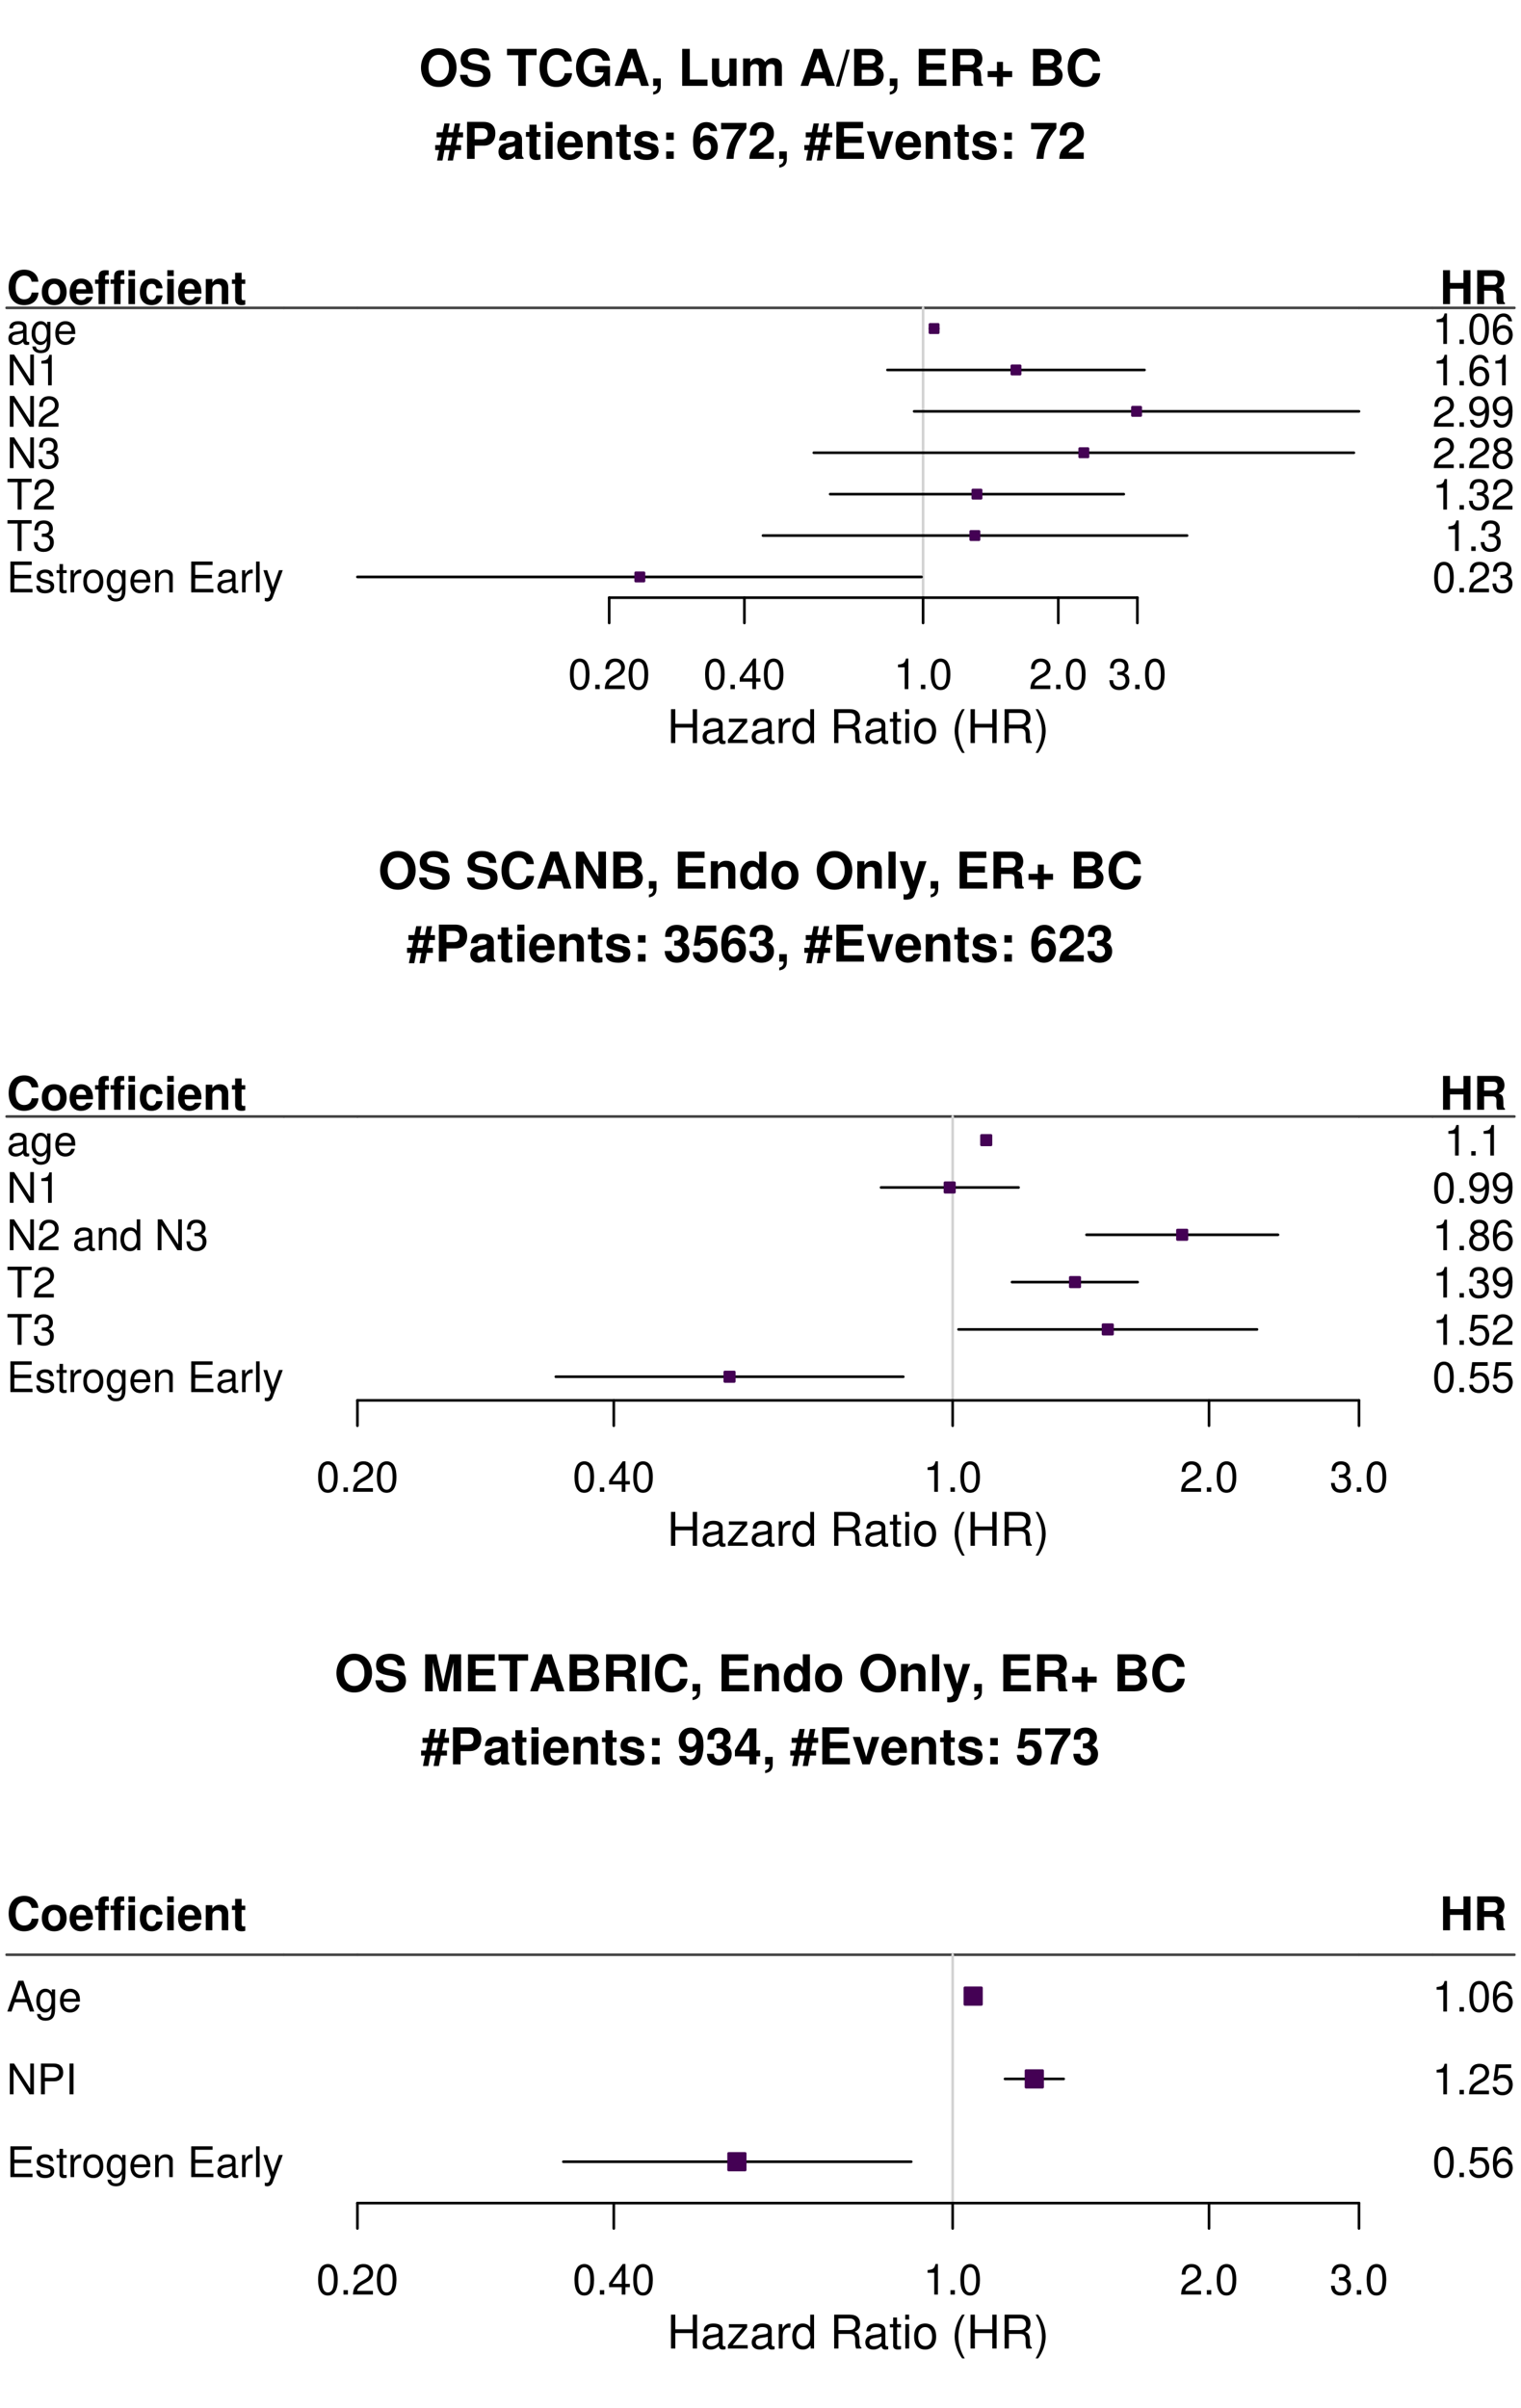 <?xml version="1.0" encoding="UTF-8"?>
<svg xmlns="http://www.w3.org/2000/svg" xmlns:xlink="http://www.w3.org/1999/xlink" width="432pt" height="684pt" viewBox="0 0 432 684" version="1.1">
<defs>
<g>
<symbol overflow="visible" id="glyph0-0">
<path style="stroke:none;" d=""/>
</symbol>
<symbol overflow="visible" id="glyph0-1">
<path style="stroke:none;" d="M 5.625 -10.672 C 4.156 -10.672 2.938 -10.188 2.047 -9.219 C 1.109 -8.219 0.578 -6.734 0.578 -5.172 C 0.578 -3.594 1.109 -2.125 2.047 -1.125 C 2.953 -0.141 4.141 0.328 5.641 0.328 C 7.125 0.328 8.312 -0.141 9.219 -1.125 C 10.125 -2.094 10.688 -3.609 10.688 -5.094 C 10.688 -6.734 10.156 -8.219 9.219 -9.219 C 8.297 -10.219 7.141 -10.672 5.625 -10.672 Z M 5.641 -8.828 C 7.406 -8.828 8.531 -7.391 8.531 -5.109 C 8.531 -2.953 7.359 -1.516 5.641 -1.516 C 3.875 -1.516 2.734 -2.953 2.734 -5.172 C 2.734 -7.391 3.875 -8.828 5.641 -8.828 Z M 5.641 -8.828 "/>
</symbol>
<symbol overflow="visible" id="glyph0-2">
<path style="stroke:none;" d="M 8.75 -7.297 C 8.734 -9.484 7.281 -10.672 4.625 -10.672 C 2.109 -10.672 0.641 -9.5 0.641 -7.453 C 0.641 -5.812 1.469 -5.031 3.594 -4.625 L 5.078 -4.344 C 6.516 -4.062 7.047 -3.656 7.047 -2.812 C 7.047 -1.938 6.234 -1.391 4.922 -1.391 C 3.453 -1.391 2.641 -2.016 2.562 -3.141 L 0.469 -3.141 C 0.594 -0.891 2.125 0.328 4.812 0.328 C 7.516 0.328 9.125 -0.922 9.125 -3.062 C 9.125 -4.719 8.281 -5.594 6.344 -5.969 L 4.703 -6.281 C 3.156 -6.578 2.703 -6.891 2.703 -7.656 C 2.703 -8.438 3.406 -8.953 4.531 -8.953 C 5.891 -8.953 6.656 -8.375 6.734 -7.297 Z M 8.75 -7.297 "/>
</symbol>
<symbol overflow="visible" id="glyph0-3">
<path style="stroke:none;" d=""/>
</symbol>
<symbol overflow="visible" id="glyph0-4">
<path style="stroke:none;" d="M 5.547 -8.703 L 8.609 -8.703 L 8.609 -10.5 L 0.203 -10.5 L 0.203 -8.703 L 3.391 -8.703 L 3.391 0 L 5.547 0 Z M 5.547 -8.703 "/>
</symbol>
<symbol overflow="visible" id="glyph0-5">
<path style="stroke:none;" d="M 9.828 -6.938 C 9.75 -7.844 9.562 -8.422 9.125 -9.016 C 8.312 -10.078 7.016 -10.672 5.453 -10.672 C 2.484 -10.672 0.641 -8.562 0.641 -5.156 C 0.641 -1.766 2.469 0.328 5.391 0.328 C 8.016 0.328 9.734 -1.188 9.875 -3.594 L 7.766 -3.594 C 7.625 -2.25 6.781 -1.484 5.453 -1.484 C 3.781 -1.484 2.797 -2.844 2.797 -5.125 C 2.797 -7.453 3.812 -8.828 5.516 -8.828 C 6.766 -8.828 7.484 -8.219 7.766 -6.938 Z M 9.828 -6.938 "/>
</symbol>
<symbol overflow="visible" id="glyph0-6">
<path style="stroke:none;" d="M 10.25 -5.641 L 6.031 -5.641 L 6.031 -3.844 L 8.422 -3.844 C 8.375 -3.25 8.219 -2.891 7.906 -2.516 C 7.391 -1.891 6.578 -1.516 5.766 -1.516 C 4 -1.516 2.766 -3.047 2.766 -5.203 C 2.766 -7.469 3.859 -8.828 5.703 -8.828 C 6.453 -8.828 7.094 -8.609 7.562 -8.203 C 7.859 -7.938 8.031 -7.688 8.219 -7.141 L 10.25 -7.141 C 9.984 -9.328 8.219 -10.672 5.688 -10.672 C 2.672 -10.672 0.609 -8.438 0.609 -5.172 C 0.609 -1.984 2.672 0.328 5.516 0.328 C 6.922 0.328 7.875 -0.172 8.688 -1.359 L 8.953 0.031 L 10.25 0.031 Z M 10.25 -5.641 "/>
</symbol>
<symbol overflow="visible" id="glyph0-7">
<path style="stroke:none;" d="M 7.219 -2.125 L 7.906 0 L 10.125 0 L 6.5 -10.5 L 4.109 -10.5 L 0.375 0 L 2.578 0 L 3.281 -2.125 Z M 6.625 -3.922 L 3.891 -3.922 L 5.266 -8.031 Z M 6.625 -3.922 "/>
</symbol>
<symbol overflow="visible" id="glyph0-8">
<path style="stroke:none;" d="M 0.922 -2.109 L 0.922 0 L 2.156 0 C 2.188 0.984 1.781 1.547 0.922 1.703 L 0.922 2.5 C 2.469 2.281 3.141 1.453 3.078 -0.125 L 3.078 -2.109 Z M 0.922 -2.109 "/>
</symbol>
<symbol overflow="visible" id="glyph0-9">
<path style="stroke:none;" d="M 3.312 -10.5 L 1.156 -10.5 L 1.156 0 L 8.344 0 L 8.344 -1.797 L 3.312 -1.797 Z M 3.312 -10.5 "/>
</symbol>
<symbol overflow="visible" id="glyph0-10">
<path style="stroke:none;" d="M 7.797 0 L 7.797 -7.781 L 5.781 -7.781 L 5.781 -2.906 C 5.781 -1.984 5.141 -1.391 4.156 -1.391 C 3.281 -1.391 2.859 -1.844 2.859 -2.781 L 2.859 -7.781 L 0.828 -7.781 L 0.828 -2.359 C 0.828 -0.641 1.766 0.328 3.438 0.328 C 4.5 0.328 5.203 -0.047 5.781 -0.922 L 5.781 0 Z M 7.797 0 "/>
</symbol>
<symbol overflow="visible" id="glyph0-11">
<path style="stroke:none;" d="M 0.859 -7.781 L 0.859 0 L 2.875 0 L 2.875 -4.672 C 2.875 -5.641 3.406 -6.188 4.266 -6.188 C 4.938 -6.188 5.359 -5.812 5.359 -5.188 L 5.359 0 L 7.375 0 L 7.375 -4.672 C 7.375 -5.625 7.891 -6.188 8.766 -6.188 C 9.438 -6.188 9.859 -5.812 9.859 -5.188 L 9.859 0 L 11.875 0 L 11.875 -5.5 C 11.875 -7.016 10.953 -7.906 9.391 -7.906 C 8.406 -7.906 7.719 -7.562 7.109 -6.75 C 6.734 -7.484 5.969 -7.906 5 -7.906 C 4.109 -7.906 3.531 -7.625 2.859 -6.812 L 2.859 -7.781 Z M 0.859 -7.781 "/>
</symbol>
<symbol overflow="visible" id="glyph0-12">
<path style="stroke:none;" d="M 3 -10.281 L 0.031 0.203 L 1 0.203 L 3.969 -10.281 Z M 3 -10.281 "/>
</symbol>
<symbol overflow="visible" id="glyph0-13">
<path style="stroke:none;" d="M 1.188 0 L 5.906 0 C 7.109 0 7.922 -0.234 8.562 -0.766 C 9.188 -1.297 9.594 -2.172 9.594 -3.031 C 9.594 -4.062 9.047 -4.891 7.844 -5.578 C 8.891 -6.234 9.297 -6.844 9.297 -7.734 C 9.297 -8.469 8.938 -9.219 8.344 -9.734 C 7.719 -10.266 6.984 -10.5 5.859 -10.5 L 1.188 -10.5 Z M 3.344 -8.703 L 5.688 -8.703 C 6.703 -8.703 7.219 -8.297 7.219 -7.516 C 7.219 -6.734 6.703 -6.328 5.688 -6.328 L 3.344 -6.328 Z M 3.344 -4.531 L 5.922 -4.531 C 6.969 -4.531 7.516 -4.062 7.516 -3.156 C 7.516 -2.266 6.969 -1.797 5.922 -1.797 L 3.344 -1.797 Z M 3.344 -4.531 "/>
</symbol>
<symbol overflow="visible" id="glyph0-14">
<path style="stroke:none;" d="M 3.297 -4.531 L 8.328 -4.531 L 8.328 -6.328 L 3.297 -6.328 L 3.297 -8.703 L 8.734 -8.703 L 8.734 -10.5 L 1.141 -10.5 L 1.141 0 L 8.984 0 L 8.984 -1.797 L 3.297 -1.797 Z M 3.297 -4.531 "/>
</symbol>
<symbol overflow="visible" id="glyph0-15">
<path style="stroke:none;" d="M 3.312 -4.156 L 5.797 -4.156 C 6.734 -4.156 7.125 -3.781 7.125 -2.922 L 7.125 -2.5 C 7.109 -2.219 7.109 -1.953 7.109 -1.797 C 7.109 -0.812 7.172 -0.5 7.438 0 L 9.75 0 L 9.75 -0.391 C 9.422 -0.578 9.297 -0.797 9.297 -1.25 C 9.234 -4.344 9.172 -4.5 7.844 -5.078 C 9.016 -5.531 9.609 -6.375 9.609 -7.672 C 9.609 -8.5 9.328 -9.266 8.812 -9.781 C 8.344 -10.266 7.672 -10.5 6.781 -10.5 L 1.156 -10.5 L 1.156 0 L 3.312 0 Z M 3.312 -5.969 L 3.312 -8.703 L 5.922 -8.703 C 6.547 -8.703 6.781 -8.641 7.062 -8.422 C 7.312 -8.219 7.453 -7.844 7.453 -7.359 C 7.453 -6.859 7.312 -6.453 7.062 -6.234 C 6.812 -6.031 6.547 -5.969 5.922 -5.969 Z M 3.312 -5.969 "/>
</symbol>
<symbol overflow="visible" id="glyph0-16">
<path style="stroke:none;" d="M 7.672 -4.188 L 5.062 -4.188 L 5.062 -6.812 L 3.344 -6.812 L 3.344 -4.188 L 0.719 -4.188 L 0.719 -2.484 L 3.344 -2.484 L 3.344 0.141 L 5.062 0.141 L 5.062 -2.484 L 7.672 -2.484 Z M 7.672 -4.188 "/>
</symbol>
<symbol overflow="visible" id="glyph0-17">
<path style="stroke:none;" d="M 2.109 0.469 L 2.672 -2.484 L 4.156 -2.484 L 3.594 0.469 L 5.094 0.469 L 5.672 -2.484 L 7.391 -2.484 L 7.391 -3.906 L 5.953 -3.906 L 6.391 -6.109 L 7.969 -6.109 L 7.969 -7.531 L 6.672 -7.531 L 7.156 -10.047 L 5.641 -10.047 L 5.156 -7.531 L 3.672 -7.531 L 4.156 -10.047 L 2.656 -10.047 L 2.156 -7.531 L 0.453 -7.531 L 0.453 -6.109 L 1.875 -6.109 L 1.438 -3.906 L 0.047 -3.906 L 0.047 -2.484 L 1.156 -2.484 L 0.578 0.469 Z M 2.953 -3.906 L 3.391 -6.109 L 4.875 -6.109 L 4.438 -3.906 Z M 2.953 -3.906 "/>
</symbol>
<symbol overflow="visible" id="glyph0-18">
<path style="stroke:none;" d="M 3.25 -3.75 L 5.953 -3.75 C 7.875 -3.75 9.125 -5.109 9.125 -7.25 C 9.125 -9.344 7.922 -10.5 5.734 -10.5 L 1.094 -10.5 L 1.094 0 L 3.25 0 Z M 3.25 -5.547 L 3.25 -8.703 L 5.266 -8.703 C 6.422 -8.703 6.953 -8.203 6.953 -7.125 C 6.953 -6.047 6.422 -5.547 5.266 -5.547 Z M 3.25 -5.547 "/>
</symbol>
<symbol overflow="visible" id="glyph0-19">
<path style="stroke:none;" d="M 7.547 -0.25 C 7.203 -0.578 7.094 -0.812 7.094 -1.203 L 7.094 -5.516 C 7.094 -7.109 6 -7.906 3.906 -7.906 C 1.797 -7.906 0.703 -7.016 0.578 -5.219 L 2.516 -5.219 C 2.625 -6.016 2.953 -6.281 3.953 -6.281 C 4.719 -6.281 5.109 -6.016 5.109 -5.5 C 5.109 -5.25 4.984 -5.031 4.766 -4.891 C 4.5 -4.75 4.5 -4.75 3.5 -4.594 L 2.688 -4.453 C 1.156 -4.188 0.406 -3.406 0.406 -2 C 0.406 -0.609 1.344 0.328 2.766 0.328 C 3.625 0.328 4.406 -0.031 5.125 -0.781 C 5.125 -0.375 5.172 -0.234 5.359 0 L 7.547 0 Z M 5.109 -3.125 C 5.109 -1.953 4.531 -1.297 3.516 -1.297 C 2.844 -1.297 2.422 -1.656 2.422 -2.234 C 2.422 -2.844 2.734 -3.125 3.578 -3.297 L 4.266 -3.422 C 4.797 -3.531 4.891 -3.562 5.109 -3.672 Z M 5.109 -3.125 "/>
</symbol>
<symbol overflow="visible" id="glyph0-20">
<path style="stroke:none;" d="M 4.344 -7.625 L 3.219 -7.625 L 3.219 -9.703 L 1.203 -9.703 L 1.203 -7.625 L 0.203 -7.625 L 0.203 -6.281 L 1.203 -6.281 L 1.203 -1.5 C 1.203 -0.281 1.844 0.328 3.172 0.328 C 3.625 0.328 3.969 0.281 4.344 0.172 L 4.344 -1.234 C 4.141 -1.203 4.031 -1.203 3.875 -1.203 C 3.344 -1.203 3.219 -1.359 3.219 -2.047 L 3.219 -6.281 L 4.344 -6.281 Z M 4.344 -7.625 "/>
</symbol>
<symbol overflow="visible" id="glyph0-21">
<path style="stroke:none;" d="M 2.984 -7.781 L 0.969 -7.781 L 0.969 0 L 2.984 0 Z M 2.984 -10.5 L 0.969 -10.5 L 0.969 -8.703 L 2.984 -8.703 Z M 2.984 -10.5 "/>
</symbol>
<symbol overflow="visible" id="glyph0-22">
<path style="stroke:none;" d="M 7.547 -3.25 C 7.562 -3.422 7.562 -3.5 7.562 -3.594 C 7.562 -4.375 7.453 -5.094 7.266 -5.641 C 6.734 -7.062 5.484 -7.906 3.922 -7.906 C 1.688 -7.906 0.312 -6.297 0.312 -3.688 C 0.312 -1.203 1.672 0.328 3.875 0.328 C 5.625 0.328 7.031 -0.641 7.484 -2.188 L 5.484 -2.188 C 5.25 -1.562 4.688 -1.203 3.953 -1.203 C 3.375 -1.203 2.906 -1.453 2.625 -1.891 C 2.438 -2.172 2.359 -2.516 2.328 -3.25 Z M 2.359 -4.594 C 2.5 -5.797 3 -6.375 3.891 -6.375 C 4.812 -6.375 5.359 -5.75 5.453 -4.594 Z M 2.359 -4.594 "/>
</symbol>
<symbol overflow="visible" id="glyph0-23">
<path style="stroke:none;" d="M 0.906 -7.781 L 0.906 0 L 2.922 0 L 2.922 -4.672 C 2.922 -5.594 3.562 -6.188 4.547 -6.188 C 5.422 -6.188 5.844 -5.719 5.844 -4.797 L 5.844 0 L 7.859 0 L 7.859 -5.219 C 7.859 -6.938 6.922 -7.906 5.266 -7.906 C 4.203 -7.906 3.5 -7.531 2.922 -6.656 L 2.922 -7.781 Z M 0.906 -7.781 "/>
</symbol>
<symbol overflow="visible" id="glyph0-24">
<path style="stroke:none;" d="M 7.281 -5.266 C 7.25 -6.922 5.984 -7.906 3.891 -7.906 C 1.922 -7.906 0.688 -6.922 0.688 -5.312 C 0.688 -4.797 0.844 -4.344 1.125 -4.047 C 1.391 -3.781 1.641 -3.641 2.391 -3.406 L 4.797 -2.656 C 5.297 -2.5 5.469 -2.328 5.469 -2.016 C 5.469 -1.547 4.906 -1.25 3.969 -1.25 C 3.438 -1.25 3.047 -1.344 2.781 -1.531 C 2.562 -1.688 2.484 -1.844 2.391 -2.266 L 0.422 -2.266 C 0.469 -0.547 1.734 0.328 4.094 0.328 C 5.172 0.328 6 0.094 6.562 -0.359 C 7.141 -0.828 7.484 -1.547 7.484 -2.312 C 7.484 -3.312 6.984 -3.969 5.969 -4.266 L 3.422 -5 C 2.859 -5.172 2.703 -5.281 2.703 -5.609 C 2.703 -6.031 3.172 -6.328 3.875 -6.328 C 4.844 -6.328 5.312 -5.984 5.328 -5.266 Z M 7.281 -5.266 "/>
</symbol>
<symbol overflow="visible" id="glyph0-25">
<path style="stroke:none;" d="M 3.781 -2.109 L 1.625 -2.109 L 1.625 0 L 3.781 0 Z M 3.781 -7.484 L 1.625 -7.484 L 1.625 -5.391 L 3.781 -5.391 Z M 3.781 -7.484 "/>
</symbol>
<symbol overflow="visible" id="glyph0-26">
<path style="stroke:none;" d="M 7.297 -7.891 C 7.203 -8.562 7.078 -8.891 6.812 -9.266 C 6.281 -10 5.344 -10.438 4.234 -10.438 C 2.969 -10.438 1.938 -9.875 1.312 -8.844 C 0.703 -7.844 0.469 -6.719 0.469 -4.859 C 0.469 -3.094 0.672 -2 1.203 -1.188 C 1.781 -0.234 2.859 0.328 4.062 0.328 C 6.094 0.328 7.484 -1.188 7.484 -3.422 C 7.484 -5.375 6.266 -6.734 4.516 -6.734 C 3.672 -6.734 3.109 -6.484 2.484 -5.812 L 2.5 -6.031 C 2.516 -6.984 2.562 -7.297 2.703 -7.672 C 2.984 -8.422 3.469 -8.797 4.172 -8.797 C 4.828 -8.797 5.172 -8.547 5.438 -7.891 Z M 4 -5.125 C 4.953 -5.125 5.562 -4.406 5.562 -3.266 C 5.562 -2.188 4.891 -1.391 4 -1.391 C 3.078 -1.391 2.453 -2.141 2.453 -3.234 C 2.453 -4.344 3.078 -5.125 4 -5.125 Z M 4 -5.125 "/>
</symbol>
<symbol overflow="visible" id="glyph0-27">
<path style="stroke:none;" d="M 7.609 -10.219 L 0.422 -10.219 L 0.422 -8.406 L 5.5 -8.406 C 4.891 -7.75 3.656 -5.891 3.25 -5 C 2.547 -3.516 2.188 -2.172 1.922 0 L 3.953 0 C 4.141 -3.234 5.188 -5.703 7.609 -8.625 Z M 7.609 -10.219 "/>
</symbol>
<symbol overflow="visible" id="glyph0-28">
<path style="stroke:none;" d="M 7.375 -1.797 L 3.047 -1.797 C 3.312 -2.344 3.625 -2.656 5.125 -3.734 C 6.906 -5.031 7.422 -5.797 7.422 -7.188 C 7.422 -9.156 6.047 -10.438 3.922 -10.438 C 1.797 -10.438 0.562 -9.172 0.562 -7.016 L 0.562 -6.656 L 2.5 -6.656 L 2.5 -6.984 C 2.5 -8.125 3.047 -8.781 3.969 -8.781 C 4.859 -8.781 5.406 -8.172 5.406 -7.141 C 5.406 -6 5.062 -5.594 2.781 -3.969 C 1.047 -2.797 0.516 -1.906 0.438 0 L 7.375 0 Z M 7.375 -1.797 "/>
</symbol>
<symbol overflow="visible" id="glyph0-29">
<path style="stroke:none;" d="M 5.047 0 L 7.719 -7.781 L 5.594 -7.781 L 4.016 -2.094 L 2.328 -7.781 L 0.203 -7.781 L 2.922 0 Z M 5.047 0 "/>
</symbol>
<symbol overflow="visible" id="glyph0-30">
<path style="stroke:none;" d="M 7.359 0 L 9.516 0 L 9.516 -10.5 L 7.359 -10.5 L 7.359 -3.359 L 3.203 -10.5 L 0.984 -10.5 L 0.984 0 L 3.141 0 L 3.141 -7.266 Z M 7.359 0 "/>
</symbol>
<symbol overflow="visible" id="glyph0-31">
<path style="stroke:none;" d="M 5.828 0 L 7.844 0 L 7.844 -10.5 L 5.828 -10.5 L 5.828 -6.766 C 5.328 -7.547 4.672 -7.906 3.688 -7.906 C 1.828 -7.906 0.422 -6.125 0.422 -3.781 C 0.422 -2.719 0.734 -1.656 1.25 -0.906 C 1.781 -0.141 2.734 0.328 3.688 0.328 C 4.672 0.328 5.328 -0.016 5.828 -0.797 Z M 4.141 -6.219 C 5.156 -6.219 5.828 -5.25 5.828 -3.75 C 5.828 -2.328 5.141 -1.359 4.141 -1.359 C 3.125 -1.359 2.438 -2.344 2.438 -3.781 C 2.438 -5.234 3.125 -6.219 4.141 -6.219 Z M 4.141 -6.219 "/>
</symbol>
<symbol overflow="visible" id="glyph0-32">
<path style="stroke:none;" d="M 4.344 -7.906 C 1.953 -7.906 0.5 -6.344 0.5 -3.781 C 0.5 -1.219 1.953 0.328 4.344 0.328 C 6.734 0.328 8.203 -1.219 8.203 -3.734 C 8.203 -6.375 6.766 -7.906 4.344 -7.906 Z M 4.344 -6.281 C 5.453 -6.281 6.188 -5.281 6.188 -3.766 C 6.188 -2.312 5.438 -1.297 4.344 -1.297 C 3.25 -1.297 2.516 -2.297 2.516 -3.781 C 2.516 -5.281 3.25 -6.281 4.344 -6.281 Z M 4.344 -6.281 "/>
</symbol>
<symbol overflow="visible" id="glyph0-33">
<path style="stroke:none;" d="M 2.984 -10.5 L 0.969 -10.5 L 0.969 0 L 2.984 0 Z M 2.984 -10.5 "/>
</symbol>
<symbol overflow="visible" id="glyph0-34">
<path style="stroke:none;" d="M 5.672 -7.781 L 4.062 -2.125 L 2.344 -7.781 L 0.125 -7.781 L 3.031 0.312 C 3.031 1.125 2.516 1.672 1.766 1.672 C 1.609 1.672 1.484 1.641 1.234 1.578 L 1.234 3.094 C 1.547 3.141 1.719 3.156 1.953 3.156 C 2.484 3.156 3.047 3.047 3.422 2.906 C 3.969 2.672 4.219 2.359 4.547 1.422 L 7.75 -7.781 Z M 5.672 -7.781 "/>
</symbol>
<symbol overflow="visible" id="glyph0-35">
<path style="stroke:none;" d="M 3.125 -4.562 C 3.906 -4.562 3.953 -4.562 4.312 -4.469 C 4.984 -4.281 5.422 -3.688 5.422 -2.938 C 5.422 -2.031 4.781 -1.391 3.906 -1.391 C 2.953 -1.391 2.438 -1.938 2.375 -3 L 0.422 -3 C 0.438 -0.953 1.75 0.328 3.859 0.328 C 6.031 0.328 7.438 -0.953 7.438 -2.938 C 7.438 -4.141 6.922 -4.906 5.766 -5.469 C 6.703 -6.062 7.109 -6.719 7.109 -7.656 C 7.109 -9.344 5.828 -10.438 3.859 -10.438 C 2.375 -10.438 1.234 -9.781 0.797 -8.672 C 0.609 -8.188 0.547 -7.844 0.547 -7 L 2.422 -7 C 2.438 -7.547 2.484 -7.828 2.578 -8.078 C 2.766 -8.531 3.234 -8.797 3.812 -8.797 C 4.625 -8.797 5.078 -8.312 5.078 -7.469 C 5.078 -6.422 4.5 -5.922 3.297 -5.922 L 3.125 -5.922 Z M 3.125 -4.562 "/>
</symbol>
<symbol overflow="visible" id="glyph0-36">
<path style="stroke:none;" d="M 7.047 -10.219 L 1.578 -10.219 L 0.672 -4.531 L 2.5 -4.531 C 2.703 -5.031 3.172 -5.297 3.781 -5.297 C 4.812 -5.297 5.438 -4.562 5.438 -3.328 C 5.438 -2.125 4.812 -1.391 3.781 -1.391 C 2.906 -1.391 2.422 -1.844 2.375 -2.672 L 0.391 -2.672 C 0.422 -0.875 1.766 0.328 3.766 0.328 C 5.953 0.328 7.453 -1.172 7.453 -3.375 C 7.453 -5.469 6.156 -6.906 4.266 -6.906 C 3.594 -6.906 3.078 -6.734 2.5 -6.281 L 2.828 -8.406 L 7.047 -8.406 Z M 7.047 -10.219 "/>
</symbol>
<symbol overflow="visible" id="glyph0-37">
<path style="stroke:none;" d="M 3.109 -8.188 L 5 0 L 7.156 0 L 9.016 -8.188 L 9.016 0 L 11.172 0 L 11.172 -10.5 L 7.922 -10.5 L 6.078 -2.141 L 4.172 -10.5 L 0.953 -10.5 L 0.953 0 L 3.109 0 Z M 3.109 -8.188 "/>
</symbol>
<symbol overflow="visible" id="glyph0-38">
<path style="stroke:none;" d="M 3.062 -10.5 L 0.906 -10.5 L 0.906 0 L 3.062 0 Z M 3.062 -10.5 "/>
</symbol>
<symbol overflow="visible" id="glyph0-39">
<path style="stroke:none;" d="M 0.547 -2.375 C 0.594 -0.812 1.922 0.344 3.672 0.344 C 4.984 0.344 5.984 -0.203 6.578 -1.234 C 7.109 -2.141 7.438 -3.688 7.438 -5.328 C 7.438 -6.828 7.203 -7.984 6.734 -8.766 C 6.078 -9.859 5.078 -10.438 3.844 -10.438 C 1.797 -10.438 0.406 -8.953 0.406 -6.828 C 0.406 -4.719 1.641 -3.281 3.453 -3.281 C 3.969 -3.281 4.469 -3.422 4.781 -3.656 C 4.969 -3.781 5.078 -3.922 5.422 -4.297 C 5.422 -2.312 4.875 -1.391 3.734 -1.391 C 3.016 -1.391 2.531 -1.766 2.5 -2.375 Z M 3.781 -8.781 C 4.766 -8.781 5.375 -8.031 5.375 -6.828 C 5.375 -5.703 4.75 -4.953 3.812 -4.953 C 2.891 -4.953 2.312 -5.672 2.312 -6.859 C 2.312 -8.031 2.875 -8.781 3.781 -8.781 Z M 3.781 -8.781 "/>
</symbol>
<symbol overflow="visible" id="glyph0-40">
<path style="stroke:none;" d="M 7.516 -3.938 L 6.453 -3.938 L 6.453 -10.219 L 4.078 -10.219 L 0.344 -3.969 L 0.344 -2.266 L 4.438 -2.266 L 4.438 0 L 6.453 0 L 6.453 -2.266 L 7.516 -2.266 Z M 4.438 -3.938 L 1.766 -3.938 L 4.438 -8.297 Z M 4.438 -3.938 "/>
</symbol>
<symbol overflow="visible" id="glyph1-0">
<path style="stroke:none;" d=""/>
</symbol>
<symbol overflow="visible" id="glyph1-1">
<path style="stroke:none;" d="M 9 -6.359 C 8.938 -7.203 8.766 -7.719 8.359 -8.266 C 7.625 -9.25 6.438 -9.781 4.984 -9.781 C 2.266 -9.781 0.578 -7.844 0.578 -4.734 C 0.578 -1.625 2.25 0.297 4.938 0.297 C 7.344 0.297 8.922 -1.078 9.047 -3.281 L 7.109 -3.281 C 6.984 -2.062 6.219 -1.359 4.984 -1.359 C 3.453 -1.359 2.562 -2.594 2.562 -4.703 C 2.562 -6.828 3.5 -8.094 5.062 -8.094 C 6.203 -8.094 6.859 -7.531 7.109 -6.359 Z M 9 -6.359 "/>
</symbol>
<symbol overflow="visible" id="glyph1-2">
<path style="stroke:none;" d="M 3.969 -7.25 C 1.797 -7.25 0.469 -5.812 0.469 -3.469 C 0.469 -1.125 1.797 0.297 3.984 0.297 C 6.172 0.297 7.516 -1.125 7.516 -3.422 C 7.516 -5.828 6.203 -7.25 3.969 -7.25 Z M 3.984 -5.75 C 5 -5.75 5.672 -4.844 5.672 -3.453 C 5.672 -2.109 4.984 -1.188 3.984 -1.188 C 2.984 -1.188 2.312 -2.094 2.312 -3.469 C 2.312 -4.844 2.984 -5.75 3.984 -5.75 Z M 3.984 -5.75 "/>
</symbol>
<symbol overflow="visible" id="glyph1-3">
<path style="stroke:none;" d="M 6.922 -2.984 C 6.938 -3.141 6.938 -3.203 6.938 -3.297 C 6.938 -4.016 6.828 -4.672 6.656 -5.172 C 6.172 -6.469 5.031 -7.25 3.594 -7.25 C 1.547 -7.25 0.297 -5.766 0.297 -3.375 C 0.297 -1.094 1.531 0.297 3.547 0.297 C 5.156 0.297 6.438 -0.594 6.859 -2 L 5.031 -2 C 4.812 -1.438 4.297 -1.109 3.625 -1.109 C 3.094 -1.109 2.672 -1.328 2.406 -1.734 C 2.234 -2 2.172 -2.312 2.141 -2.984 Z M 2.172 -4.219 C 2.281 -5.312 2.75 -5.828 3.562 -5.828 C 4.406 -5.828 4.906 -5.266 5 -4.219 Z M 2.172 -4.219 "/>
</symbol>
<symbol overflow="visible" id="glyph1-4">
<path style="stroke:none;" d="M 4.125 -6.984 L 3.031 -6.984 L 3.031 -7.688 C 3.031 -8.047 3.188 -8.234 3.531 -8.234 C 3.703 -8.234 3.875 -8.219 4.062 -8.203 L 4.062 -9.578 C 3.672 -9.609 3.281 -9.625 3.016 -9.625 C 1.781 -9.625 1.188 -9.047 1.188 -7.844 L 1.188 -6.984 L 0.188 -6.984 L 0.188 -5.75 L 1.188 -5.75 L 1.188 0 L 3.031 0 L 3.031 -5.75 L 4.125 -5.75 Z M 4.125 -6.984 "/>
</symbol>
<symbol overflow="visible" id="glyph1-5">
<path style="stroke:none;" d="M 2.734 -7.125 L 0.891 -7.125 L 0.891 0 L 2.734 0 Z M 2.734 -9.625 L 0.891 -9.625 L 0.891 -7.969 L 2.734 -7.969 Z M 2.734 -9.625 "/>
</symbol>
<symbol overflow="visible" id="glyph1-6">
<path style="stroke:none;" d="M 6.891 -4.469 C 6.766 -6.203 5.609 -7.25 3.812 -7.25 C 1.672 -7.25 0.453 -5.844 0.453 -3.422 C 0.453 -1.062 1.672 0.297 3.797 0.297 C 5.516 0.297 6.719 -0.766 6.891 -2.469 L 5.125 -2.469 C 4.891 -1.547 4.531 -1.188 3.797 -1.188 C 2.859 -1.188 2.297 -2.016 2.297 -3.422 C 2.297 -4.109 2.422 -4.734 2.656 -5.156 C 2.859 -5.547 3.281 -5.75 3.797 -5.75 C 4.562 -5.75 4.906 -5.406 5.125 -4.469 Z M 6.891 -4.469 "/>
</symbol>
<symbol overflow="visible" id="glyph1-7">
<path style="stroke:none;" d="M 0.828 -7.125 L 0.828 0 L 2.688 0 L 2.688 -4.281 C 2.688 -5.125 3.266 -5.672 4.172 -5.672 C 4.969 -5.672 5.359 -5.234 5.359 -4.391 L 5.359 0 L 7.203 0 L 7.203 -4.781 C 7.203 -6.359 6.344 -7.25 4.812 -7.25 C 3.859 -7.25 3.203 -6.906 2.688 -6.094 L 2.688 -7.125 Z M 0.828 -7.125 "/>
</symbol>
<symbol overflow="visible" id="glyph1-8">
<path style="stroke:none;" d="M 3.969 -6.984 L 2.938 -6.984 L 2.938 -8.906 L 1.094 -8.906 L 1.094 -6.984 L 0.188 -6.984 L 0.188 -5.75 L 1.094 -5.75 L 1.094 -1.375 C 1.094 -0.25 1.688 0.297 2.906 0.297 C 3.328 0.297 3.625 0.266 3.969 0.156 L 3.969 -1.141 C 3.797 -1.109 3.703 -1.094 3.547 -1.094 C 3.062 -1.094 2.938 -1.234 2.938 -1.875 L 2.938 -5.75 L 3.969 -5.75 Z M 3.969 -6.984 "/>
</symbol>
<symbol overflow="visible" id="glyph1-9">
<path style="stroke:none;" d="M 6.688 -4.375 L 6.688 0 L 8.672 0 L 8.672 -9.625 L 6.688 -9.625 L 6.688 -6.016 L 2.875 -6.016 L 2.875 -9.625 L 0.891 -9.625 L 0.891 0 L 2.875 0 L 2.875 -4.375 Z M 6.688 -4.375 "/>
</symbol>
<symbol overflow="visible" id="glyph1-10">
<path style="stroke:none;" d="M 3.031 -3.812 L 5.312 -3.812 C 6.172 -3.812 6.531 -3.469 6.531 -2.688 L 6.531 -2.281 C 6.516 -2.031 6.516 -1.797 6.516 -1.656 C 6.516 -0.734 6.578 -0.469 6.812 0 L 8.938 0 L 8.938 -0.359 C 8.641 -0.531 8.516 -0.719 8.516 -1.156 C 8.469 -3.984 8.406 -4.125 7.188 -4.641 C 8.266 -5.062 8.812 -5.844 8.812 -7.031 C 8.812 -7.797 8.547 -8.484 8.078 -8.969 C 7.641 -9.406 7.031 -9.625 6.219 -9.625 L 1.062 -9.625 L 1.062 0 L 3.031 0 Z M 3.031 -5.469 L 3.031 -7.969 L 5.422 -7.969 C 6 -7.969 6.219 -7.922 6.469 -7.719 C 6.703 -7.531 6.828 -7.203 6.828 -6.75 C 6.828 -6.281 6.703 -5.922 6.469 -5.719 C 6.25 -5.531 6 -5.469 5.422 -5.469 Z M 3.031 -5.469 "/>
</symbol>
<symbol overflow="visible" id="glyph2-0">
<path style="stroke:none;" d=""/>
</symbol>
<symbol overflow="visible" id="glyph2-1">
<path style="stroke:none;" d="M 6.422 -0.594 C 6.312 -0.562 6.266 -0.562 6.203 -0.562 C 5.859 -0.562 5.656 -0.75 5.656 -1.062 L 5.656 -4.75 C 5.656 -5.875 4.844 -6.469 3.297 -6.469 C 2.375 -6.469 1.641 -6.203 1.219 -5.734 C 0.922 -5.406 0.797 -5.047 0.781 -4.422 L 1.781 -4.422 C 1.875 -5.203 2.328 -5.547 3.266 -5.547 C 4.172 -5.547 4.672 -5.203 4.672 -4.609 L 4.672 -4.344 C 4.656 -3.906 4.438 -3.75 3.625 -3.641 C 2.203 -3.469 1.984 -3.422 1.609 -3.266 C 0.875 -2.953 0.5 -2.406 0.5 -1.578 C 0.5 -0.438 1.297 0.281 2.562 0.281 C 3.359 0.281 4 0 4.703 -0.641 C 4.781 0 5.094 0.281 5.734 0.281 C 5.953 0.281 6.078 0.25 6.422 0.172 Z M 4.672 -1.984 C 4.672 -1.641 4.578 -1.438 4.266 -1.156 C 3.859 -0.797 3.375 -0.594 2.781 -0.594 C 2 -0.594 1.547 -0.969 1.547 -1.609 C 1.547 -2.266 1.984 -2.609 3.062 -2.766 C 4.125 -2.906 4.328 -2.953 4.672 -3.109 Z M 4.672 -1.984 "/>
</symbol>
<symbol overflow="visible" id="glyph2-2">
<path style="stroke:none;" d="M 4.844 -6.281 L 4.844 -5.375 C 4.344 -6.125 3.797 -6.469 3 -6.469 C 1.469 -6.469 0.422 -5.047 0.422 -3.031 C 0.422 -1.984 0.672 -1.219 1.219 -0.578 C 1.688 -0.031 2.281 0.281 2.922 0.281 C 3.688 0.281 4.219 -0.062 4.75 -0.859 L 4.75 -0.531 C 4.75 1.156 4.281 1.781 3.031 1.781 C 2.188 1.781 1.734 1.438 1.641 0.719 L 0.625 0.719 C 0.719 1.891 1.641 2.609 3.016 2.609 C 3.938 2.609 4.703 2.312 5.109 1.812 C 5.594 1.219 5.766 0.438 5.766 -1.031 L 5.766 -6.281 Z M 3.094 -5.547 C 4.156 -5.547 4.75 -4.656 4.75 -3.062 C 4.75 -1.531 4.141 -0.641 3.094 -0.641 C 2.062 -0.641 1.469 -1.547 1.469 -3.094 C 1.469 -4.625 2.062 -5.547 3.094 -5.547 Z M 3.094 -5.547 "/>
</symbol>
<symbol overflow="visible" id="glyph2-3">
<path style="stroke:none;" d="M 6.156 -2.812 C 6.156 -3.766 6.078 -4.344 5.906 -4.812 C 5.5 -5.844 4.531 -6.469 3.359 -6.469 C 1.609 -6.469 0.484 -5.141 0.484 -3.062 C 0.484 -0.984 1.562 0.281 3.344 0.281 C 4.781 0.281 5.766 -0.547 6.031 -1.906 L 5.016 -1.906 C 4.734 -1.078 4.172 -0.641 3.375 -0.641 C 2.734 -0.641 2.203 -0.938 1.859 -1.469 C 1.625 -1.828 1.531 -2.188 1.531 -2.812 Z M 1.547 -3.625 C 1.625 -4.781 2.344 -5.547 3.344 -5.547 C 4.375 -5.547 5.078 -4.75 5.078 -3.625 Z M 1.547 -3.625 "/>
</symbol>
<symbol overflow="visible" id="glyph2-4">
<path style="stroke:none;" d="M 7.75 -8.75 L 6.703 -8.75 L 6.703 -1.594 L 2.125 -8.75 L 0.906 -8.75 L 0.906 0 L 1.969 0 L 1.969 -7.094 L 6.484 0 L 7.75 0 Z M 7.75 -8.75 "/>
</symbol>
<symbol overflow="visible" id="glyph2-5">
<path style="stroke:none;" d="M 3.109 -6.188 L 3.109 0 L 4.156 0 L 4.156 -8.672 L 3.469 -8.672 C 3.094 -7.344 2.859 -7.156 1.219 -6.953 L 1.219 -6.188 Z M 3.109 -6.188 "/>
</symbol>
<symbol overflow="visible" id="glyph2-6">
<path style="stroke:none;" d="M 6.078 -1.047 L 1.594 -1.047 C 1.703 -1.766 2.094 -2.219 3.125 -2.859 L 4.328 -3.531 C 5.516 -4.188 6.125 -5.078 6.125 -6.141 C 6.125 -6.859 5.844 -7.531 5.344 -8 C 4.844 -8.453 4.219 -8.672 3.406 -8.672 C 2.328 -8.672 1.531 -8.297 1.062 -7.547 C 0.75 -7.094 0.625 -6.547 0.594 -5.672 L 1.656 -5.672 C 1.688 -6.266 1.766 -6.609 1.906 -6.906 C 2.188 -7.422 2.734 -7.75 3.375 -7.75 C 4.328 -7.75 5.047 -7.062 5.047 -6.125 C 5.047 -5.422 4.656 -4.828 3.906 -4.391 L 2.797 -3.75 C 1.016 -2.719 0.5 -1.906 0.406 -0.016 L 6.078 -0.016 Z M 6.078 -1.047 "/>
</symbol>
<symbol overflow="visible" id="glyph2-7">
<path style="stroke:none;" d="M 2.656 -4 L 3.234 -4 C 4.375 -4 4.984 -3.453 4.984 -2.406 C 4.984 -1.312 4.328 -0.656 3.234 -0.656 C 2.078 -0.656 1.516 -1.25 1.438 -2.516 L 0.391 -2.516 C 0.438 -1.828 0.547 -1.375 0.75 -0.984 C 1.203 -0.141 2.031 0.281 3.188 0.281 C 4.938 0.281 6.078 -0.781 6.078 -2.422 C 6.078 -3.531 5.656 -4.125 4.625 -4.484 C 5.422 -4.812 5.812 -5.406 5.812 -6.281 C 5.812 -7.781 4.844 -8.672 3.234 -8.672 C 1.516 -8.672 0.594 -7.719 0.562 -5.875 L 1.625 -5.875 C 1.625 -6.406 1.688 -6.703 1.812 -6.969 C 2.047 -7.469 2.578 -7.75 3.234 -7.75 C 4.172 -7.75 4.734 -7.188 4.734 -6.25 C 4.734 -5.641 4.531 -5.266 4.062 -5.062 C 3.766 -4.938 3.391 -4.891 2.656 -4.891 Z M 2.656 -4 "/>
</symbol>
<symbol overflow="visible" id="glyph2-8">
<path style="stroke:none;" d="M 4.25 -7.766 L 7.109 -7.766 L 7.109 -8.75 L 0.25 -8.75 L 0.25 -7.766 L 3.125 -7.766 L 3.125 0 L 4.25 0 Z M 4.25 -7.766 "/>
</symbol>
<symbol overflow="visible" id="glyph2-9">
<path style="stroke:none;" d="M 2.203 -3.984 L 6.953 -3.984 L 6.953 -4.969 L 2.203 -4.969 L 2.203 -7.766 L 7.141 -7.766 L 7.141 -8.75 L 1.078 -8.75 L 1.078 0 L 7.359 0 L 7.359 -0.984 L 2.203 -0.984 Z M 2.203 -3.984 "/>
</symbol>
<symbol overflow="visible" id="glyph2-10">
<path style="stroke:none;" d="M 5.25 -4.531 C 5.25 -5.766 4.422 -6.469 2.969 -6.469 C 1.516 -6.469 0.562 -5.719 0.562 -4.547 C 0.562 -3.562 1.062 -3.094 2.562 -2.734 L 3.484 -2.516 C 4.188 -2.344 4.469 -2.094 4.469 -1.641 C 4.469 -1.047 3.875 -0.641 3 -0.641 C 2.453 -0.641 2 -0.797 1.75 -1.062 C 1.594 -1.25 1.531 -1.422 1.469 -1.875 L 0.406 -1.875 C 0.453 -0.422 1.266 0.281 2.922 0.281 C 4.5 0.281 5.516 -0.5 5.516 -1.719 C 5.516 -2.656 4.984 -3.172 3.734 -3.469 L 2.766 -3.703 C 1.953 -3.891 1.609 -4.156 1.609 -4.594 C 1.609 -5.188 2.125 -5.547 2.938 -5.547 C 3.75 -5.547 4.172 -5.203 4.203 -4.531 Z M 5.25 -4.531 "/>
</symbol>
<symbol overflow="visible" id="glyph2-11">
<path style="stroke:none;" d="M 3.047 -6.281 L 2.016 -6.281 L 2.016 -8.016 L 1.016 -8.016 L 1.016 -6.281 L 0.172 -6.281 L 0.172 -5.469 L 1.016 -5.469 L 1.016 -0.719 C 1.016 -0.078 1.453 0.281 2.234 0.281 C 2.5 0.281 2.719 0.25 3.047 0.188 L 3.047 -0.641 C 2.906 -0.609 2.766 -0.594 2.562 -0.594 C 2.141 -0.594 2.016 -0.719 2.016 -1.156 L 2.016 -5.469 L 3.047 -5.469 Z M 3.047 -6.281 "/>
</symbol>
<symbol overflow="visible" id="glyph2-12">
<path style="stroke:none;" d="M 0.828 -6.281 L 0.828 0 L 1.844 0 L 1.844 -3.266 C 1.844 -4.781 2.469 -5.453 3.859 -5.406 L 3.859 -6.438 C 3.688 -6.453 3.594 -6.469 3.469 -6.469 C 2.812 -6.469 2.328 -6.078 1.75 -5.141 L 1.75 -6.281 Z M 0.828 -6.281 "/>
</symbol>
<symbol overflow="visible" id="glyph2-13">
<path style="stroke:none;" d="M 3.266 -6.469 C 1.484 -6.469 0.438 -5.203 0.438 -3.094 C 0.438 -0.969 1.484 0.281 3.281 0.281 C 5.047 0.281 6.125 -0.984 6.125 -3.047 C 6.125 -5.234 5.094 -6.469 3.266 -6.469 Z M 3.281 -5.547 C 4.406 -5.547 5.078 -4.625 5.078 -3.062 C 5.078 -1.578 4.375 -0.641 3.281 -0.641 C 2.156 -0.641 1.469 -1.578 1.469 -3.094 C 1.469 -4.625 2.156 -5.547 3.281 -5.547 Z M 3.281 -5.547 "/>
</symbol>
<symbol overflow="visible" id="glyph2-14">
<path style="stroke:none;" d="M 0.844 -6.281 L 0.844 0 L 1.844 0 L 1.844 -3.469 C 1.844 -4.75 2.516 -5.594 3.547 -5.594 C 4.344 -5.594 4.844 -5.109 4.844 -4.359 L 4.844 0 L 5.844 0 L 5.844 -4.75 C 5.844 -5.797 5.062 -6.469 3.859 -6.469 C 2.922 -6.469 2.312 -6.109 1.766 -5.234 L 1.766 -6.281 Z M 0.844 -6.281 "/>
</symbol>
<symbol overflow="visible" id="glyph2-15">
<path style="stroke:none;" d=""/>
</symbol>
<symbol overflow="visible" id="glyph2-16">
<path style="stroke:none;" d="M 1.828 -8.75 L 0.812 -8.75 L 0.812 0 L 1.828 0 Z M 1.828 -8.75 "/>
</symbol>
<symbol overflow="visible" id="glyph2-17">
<path style="stroke:none;" d="M 4.656 -6.281 L 2.922 -1.391 L 1.312 -6.281 L 0.234 -6.281 L 2.359 0.031 L 1.984 1.016 C 1.812 1.469 1.594 1.625 1.172 1.625 C 1.016 1.625 0.859 1.609 0.641 1.562 L 0.641 2.453 C 0.859 2.562 1.062 2.609 1.312 2.609 C 1.641 2.609 1.984 2.516 2.25 2.312 C 2.562 2.094 2.75 1.828 2.938 1.312 L 5.734 -6.281 Z M 4.656 -6.281 "/>
</symbol>
<symbol overflow="visible" id="glyph2-18">
<path style="stroke:none;" d="M 2.297 -1.25 L 1.047 -1.25 L 1.047 0 L 2.297 0 Z M 2.297 -1.25 "/>
</symbol>
<symbol overflow="visible" id="glyph2-19">
<path style="stroke:none;" d="M 3.297 -8.672 C 2.516 -8.672 1.781 -8.312 1.344 -7.734 C 0.797 -6.953 0.516 -5.812 0.516 -4.203 C 0.516 -1.266 1.469 0.281 3.297 0.281 C 5.094 0.281 6.078 -1.266 6.078 -4.125 C 6.078 -5.812 5.812 -6.938 5.25 -7.734 C 4.812 -8.328 4.109 -8.672 3.297 -8.672 Z M 3.297 -7.734 C 4.438 -7.734 5 -6.578 5 -4.219 C 5 -1.75 4.453 -0.594 3.281 -0.594 C 2.156 -0.594 1.594 -1.797 1.594 -4.188 C 1.594 -6.578 2.156 -7.734 3.297 -7.734 Z M 3.297 -7.734 "/>
</symbol>
<symbol overflow="visible" id="glyph2-20">
<path style="stroke:none;" d="M 5.969 -6.422 C 5.766 -7.844 4.859 -8.672 3.562 -8.672 C 2.625 -8.672 1.781 -8.219 1.281 -7.438 C 0.75 -6.594 0.516 -5.531 0.516 -3.953 C 0.516 -2.5 0.719 -1.578 1.234 -0.797 C 1.688 -0.094 2.438 0.281 3.375 0.281 C 4.984 0.281 6.156 -0.938 6.156 -2.625 C 6.156 -4.219 5.078 -5.359 3.547 -5.359 C 2.719 -5.359 2.047 -5.047 1.594 -4.406 C 1.609 -6.547 2.281 -7.734 3.484 -7.734 C 4.234 -7.734 4.75 -7.266 4.922 -6.422 Z M 3.422 -4.422 C 4.438 -4.422 5.078 -3.703 5.078 -2.547 C 5.078 -1.453 4.359 -0.656 3.391 -0.656 C 2.406 -0.656 1.656 -1.484 1.656 -2.594 C 1.656 -3.672 2.375 -4.422 3.422 -4.422 Z M 3.422 -4.422 "/>
</symbol>
<symbol overflow="visible" id="glyph2-21">
<path style="stroke:none;" d="M 0.641 -1.984 C 0.844 -0.562 1.75 0.281 3.047 0.281 C 4 0.281 4.844 -0.188 5.344 -0.953 C 5.875 -1.812 6.109 -2.875 6.109 -4.438 C 6.109 -5.906 5.891 -6.828 5.391 -7.594 C 4.922 -8.297 4.172 -8.672 3.234 -8.672 C 1.625 -8.672 0.453 -7.469 0.453 -5.781 C 0.453 -4.188 1.531 -3.062 3.078 -3.062 C 3.875 -3.062 4.469 -3.344 5.016 -4.016 C 5 -1.844 4.328 -0.656 3.125 -0.656 C 2.375 -0.656 1.859 -1.141 1.688 -1.984 Z M 3.234 -7.75 C 4.219 -7.75 4.953 -6.922 4.953 -5.812 C 4.953 -4.734 4.234 -4 3.188 -4 C 2.172 -4 1.531 -4.719 1.531 -5.875 C 1.531 -6.953 2.25 -7.75 3.234 -7.75 Z M 3.234 -7.75 "/>
</symbol>
<symbol overflow="visible" id="glyph2-22">
<path style="stroke:none;" d="M 4.688 -4.578 C 5.578 -5.109 5.859 -5.547 5.859 -6.359 C 5.859 -7.734 4.812 -8.672 3.297 -8.672 C 1.797 -8.672 0.75 -7.734 0.75 -6.375 C 0.75 -5.547 1.016 -5.125 1.891 -4.578 C 0.922 -4.078 0.438 -3.375 0.438 -2.406 C 0.438 -0.828 1.609 0.281 3.297 0.281 C 4.984 0.281 6.156 -0.828 6.156 -2.406 C 6.156 -3.375 5.672 -4.078 4.688 -4.578 Z M 3.297 -7.734 C 4.203 -7.734 4.781 -7.203 4.781 -6.344 C 4.781 -5.516 4.188 -4.984 3.297 -4.984 C 2.406 -4.984 1.828 -5.516 1.828 -6.359 C 1.828 -7.203 2.406 -7.734 3.297 -7.734 Z M 3.297 -4.094 C 4.359 -4.094 5.078 -3.391 5.078 -2.391 C 5.078 -1.344 4.375 -0.656 3.281 -0.656 C 2.25 -0.656 1.531 -1.375 1.531 -2.375 C 1.531 -3.406 2.234 -4.094 3.297 -4.094 Z M 3.297 -4.094 "/>
</symbol>
<symbol overflow="visible" id="glyph2-23">
<path style="stroke:none;" d="M 3.922 -2.094 L 3.922 0 L 4.984 0 L 4.984 -2.094 L 6.234 -2.094 L 6.234 -3.047 L 4.984 -3.047 L 4.984 -8.672 L 4.203 -8.672 L 0.344 -3.219 L 0.344 -2.094 Z M 3.922 -3.047 L 1.266 -3.047 L 3.922 -6.875 Z M 3.922 -3.047 "/>
</symbol>
<symbol overflow="visible" id="glyph2-24">
<path style="stroke:none;" d="M 5.938 -8.75 L 4.938 -8.75 L 4.938 -5.5 C 4.531 -6.125 3.859 -6.469 3.016 -6.469 C 1.375 -6.469 0.312 -5.156 0.312 -3.156 C 0.312 -1.031 1.344 0.281 3.047 0.281 C 3.906 0.281 4.516 -0.047 5.047 -0.828 L 5.047 0 L 5.938 0 Z M 3.188 -5.531 C 4.266 -5.531 4.938 -4.578 4.938 -3.078 C 4.938 -1.625 4.25 -0.656 3.188 -0.656 C 2.094 -0.656 1.359 -1.625 1.359 -3.094 C 1.359 -4.562 2.094 -5.531 3.188 -5.531 Z M 3.188 -5.531 "/>
</symbol>
<symbol overflow="visible" id="glyph2-25">
<path style="stroke:none;" d="M 5.719 -8.516 L 1.312 -8.516 L 0.688 -3.875 L 1.656 -3.875 C 2.141 -4.469 2.562 -4.672 3.234 -4.672 C 4.375 -4.672 5.078 -3.891 5.078 -2.625 C 5.078 -1.406 4.375 -0.656 3.219 -0.656 C 2.297 -0.656 1.734 -1.125 1.469 -2.094 L 0.422 -2.094 C 0.562 -1.391 0.688 -1.062 0.938 -0.75 C 1.422 -0.094 2.281 0.281 3.234 0.281 C 4.953 0.281 6.156 -0.969 6.156 -2.766 C 6.156 -4.453 5.047 -5.609 3.406 -5.609 C 2.812 -5.609 2.328 -5.453 1.844 -5.094 L 2.172 -7.469 L 5.719 -7.469 Z M 5.719 -8.516 "/>
</symbol>
<symbol overflow="visible" id="glyph2-26">
<path style="stroke:none;" d="M 5.688 -2.625 L 6.594 0 L 7.844 0 L 4.766 -8.75 L 3.328 -8.75 L 0.203 0 L 1.391 0 L 2.312 -2.625 Z M 5.375 -3.562 L 2.594 -3.562 L 4.031 -7.547 Z M 5.375 -3.562 "/>
</symbol>
<symbol overflow="visible" id="glyph2-27">
<path style="stroke:none;" d="M 2.203 -3.703 L 4.953 -3.703 C 5.641 -3.703 6.188 -3.906 6.641 -4.328 C 7.172 -4.812 7.406 -5.375 7.406 -6.188 C 7.406 -7.828 6.438 -8.75 4.703 -8.75 L 1.094 -8.75 L 1.094 0 L 2.203 0 Z M 2.203 -4.688 L 2.203 -7.766 L 4.531 -7.766 C 5.609 -7.766 6.234 -7.188 6.234 -6.234 C 6.234 -5.266 5.609 -4.688 4.531 -4.688 Z M 2.203 -4.688 "/>
</symbol>
<symbol overflow="visible" id="glyph2-28">
<path style="stroke:none;" d="M 2.328 -8.75 L 1.203 -8.75 L 1.203 0 L 2.328 0 Z M 2.328 -8.75 "/>
</symbol>
<symbol overflow="visible" id="glyph3-0">
<path style="stroke:none;" d=""/>
</symbol>
<symbol overflow="visible" id="glyph3-1">
<path style="stroke:none;" d="M 7.281 -4.391 L 7.281 0 L 8.5 0 L 8.5 -9.625 L 7.281 -9.625 L 7.281 -5.469 L 2.328 -5.469 L 2.328 -9.625 L 1.094 -9.625 L 1.094 0 L 2.328 0 L 2.328 -4.391 Z M 7.281 -4.391 "/>
</symbol>
<symbol overflow="visible" id="glyph3-2">
<path style="stroke:none;" d="M 7.062 -0.641 C 6.938 -0.625 6.891 -0.625 6.828 -0.625 C 6.438 -0.625 6.234 -0.812 6.234 -1.156 L 6.234 -5.234 C 6.234 -6.453 5.328 -7.109 3.625 -7.109 C 2.609 -7.109 1.812 -6.828 1.328 -6.312 C 1.016 -5.953 0.891 -5.562 0.859 -4.875 L 1.969 -4.875 C 2.062 -5.719 2.562 -6.094 3.594 -6.094 C 4.594 -6.094 5.141 -5.734 5.141 -5.062 L 5.141 -4.781 C 5.125 -4.297 4.891 -4.125 3.984 -4.016 C 2.422 -3.812 2.188 -3.766 1.766 -3.594 C 0.969 -3.25 0.547 -2.641 0.547 -1.75 C 0.547 -0.484 1.422 0.297 2.828 0.297 C 3.703 0.297 4.391 0 5.172 -0.719 C 5.25 0 5.594 0.297 6.312 0.297 C 6.547 0.297 6.688 0.281 7.062 0.188 Z M 5.141 -2.172 C 5.141 -1.812 5.031 -1.578 4.703 -1.281 C 4.25 -0.875 3.703 -0.656 3.062 -0.656 C 2.203 -0.656 1.703 -1.062 1.703 -1.766 C 1.703 -2.5 2.172 -2.859 3.359 -3.031 C 4.547 -3.188 4.766 -3.25 5.141 -3.422 Z M 5.141 -2.172 "/>
</symbol>
<symbol overflow="visible" id="glyph3-3">
<path style="stroke:none;" d="M 5.844 -6.922 L 0.688 -6.922 L 0.688 -5.953 L 4.547 -5.953 L 0.406 -0.984 L 0.406 0 L 6.031 0 L 6.031 -0.969 L 1.75 -0.969 L 5.844 -5.938 Z M 5.844 -6.922 "/>
</symbol>
<symbol overflow="visible" id="glyph3-4">
<path style="stroke:none;" d="M 0.906 -6.922 L 0.906 0 L 2.016 0 L 2.016 -3.594 C 2.031 -5.25 2.719 -6 4.234 -5.953 L 4.234 -7.078 C 4.047 -7.109 3.953 -7.109 3.812 -7.109 C 3.109 -7.109 2.562 -6.688 1.922 -5.672 L 1.922 -6.922 Z M 0.906 -6.922 "/>
</symbol>
<symbol overflow="visible" id="glyph3-5">
<path style="stroke:none;" d="M 6.531 -9.625 L 5.438 -9.625 L 5.438 -6.047 C 4.984 -6.75 4.234 -7.109 3.312 -7.109 C 1.516 -7.109 0.344 -5.672 0.344 -3.469 C 0.344 -1.141 1.484 0.297 3.359 0.297 C 4.297 0.297 4.969 -0.047 5.562 -0.906 L 5.562 0 L 6.531 0 Z M 3.5 -6.094 C 4.688 -6.094 5.438 -5.047 5.438 -3.375 C 5.438 -1.781 4.672 -0.719 3.516 -0.719 C 2.297 -0.719 1.484 -1.797 1.484 -3.406 C 1.484 -5.016 2.297 -6.094 3.5 -6.094 Z M 3.5 -6.094 "/>
</symbol>
<symbol overflow="visible" id="glyph3-6">
<path style="stroke:none;" d=""/>
</symbol>
<symbol overflow="visible" id="glyph3-7">
<path style="stroke:none;" d="M 2.453 -4.141 L 5.625 -4.141 C 6.719 -4.141 7.203 -3.625 7.203 -2.422 L 7.203 -1.578 C 7.203 -0.984 7.297 -0.391 7.469 0 L 8.969 0 L 8.969 -0.297 C 8.5 -0.625 8.406 -0.969 8.391 -2.25 C 8.375 -3.828 8.125 -4.297 7.078 -4.75 C 8.156 -5.297 8.594 -5.938 8.594 -7.047 C 8.594 -8.719 7.562 -9.625 5.672 -9.625 L 1.234 -9.625 L 1.234 0 L 2.453 0 Z M 2.453 -5.234 L 2.453 -8.547 L 5.422 -8.547 C 6.109 -8.547 6.516 -8.438 6.812 -8.172 C 7.141 -7.891 7.312 -7.453 7.312 -6.891 C 7.312 -5.75 6.734 -5.234 5.422 -5.234 Z M 2.453 -5.234 "/>
</symbol>
<symbol overflow="visible" id="glyph3-8">
<path style="stroke:none;" d="M 3.359 -6.922 L 2.219 -6.922 L 2.219 -8.812 L 1.125 -8.812 L 1.125 -6.922 L 0.188 -6.922 L 0.188 -6.016 L 1.125 -6.016 L 1.125 -0.797 C 1.125 -0.078 1.594 0.297 2.453 0.297 C 2.75 0.297 2.984 0.281 3.359 0.219 L 3.359 -0.719 C 3.188 -0.672 3.047 -0.656 2.828 -0.656 C 2.344 -0.656 2.219 -0.797 2.219 -1.281 L 2.219 -6.016 L 3.359 -6.016 Z M 3.359 -6.922 "/>
</symbol>
<symbol overflow="visible" id="glyph3-9">
<path style="stroke:none;" d="M 1.984 -6.922 L 0.891 -6.922 L 0.891 0 L 1.984 0 Z M 1.984 -9.625 L 0.875 -9.625 L 0.875 -8.234 L 1.984 -8.234 Z M 1.984 -9.625 "/>
</symbol>
<symbol overflow="visible" id="glyph3-10">
<path style="stroke:none;" d="M 3.594 -7.109 C 1.641 -7.109 0.469 -5.734 0.469 -3.406 C 0.469 -1.062 1.641 0.297 3.609 0.297 C 5.562 0.297 6.734 -1.078 6.734 -3.359 C 6.734 -5.75 5.594 -7.109 3.594 -7.109 Z M 3.609 -6.094 C 4.844 -6.094 5.578 -5.078 5.578 -3.359 C 5.578 -1.734 4.812 -0.719 3.609 -0.719 C 2.375 -0.719 1.625 -1.734 1.625 -3.406 C 1.625 -5.078 2.375 -6.094 3.609 -6.094 Z M 3.609 -6.094 "/>
</symbol>
<symbol overflow="visible" id="glyph3-11">
<path style="stroke:none;" d="M 3.109 -9.625 C 1.797 -7.891 0.969 -5.5 0.969 -3.422 C 0.969 -1.328 1.797 1.062 3.109 2.797 L 3.844 2.797 C 2.688 0.906 2.031 -1.312 2.031 -3.422 C 2.031 -5.516 2.688 -7.75 3.844 -9.625 Z M 3.109 -9.625 "/>
</symbol>
<symbol overflow="visible" id="glyph3-12">
<path style="stroke:none;" d="M 1.234 2.797 C 2.547 1.062 3.375 -1.328 3.375 -3.406 C 3.375 -5.5 2.547 -7.891 1.234 -9.625 L 0.5 -9.625 C 1.656 -7.734 2.312 -5.516 2.312 -3.406 C 2.312 -1.312 1.656 0.922 0.5 2.797 Z M 1.234 2.797 "/>
</symbol>
</g>
</defs>
<g id="surface1016">
<rect x="0" y="0" width="432" height="684" style="fill:rgb(100%,100%,100%);fill-opacity:1;stroke:none;"/>
<g style="fill:rgb(0%,0%,0%);fill-opacity:1;">
  <use xlink:href="#glyph0-1" x="118.988" y="24.383"/>
  <use xlink:href="#glyph0-2" x="130.191" y="24.383"/>
  <use xlink:href="#glyph0-3" x="139.796" y="24.383"/>
  <use xlink:href="#glyph0-4" x="143.799" y="24.383"/>
  <use xlink:href="#glyph0-5" x="152.598" y="24.383"/>
  <use xlink:href="#glyph0-6" x="162.995" y="24.383"/>
  <use xlink:href="#glyph0-7" x="174.198" y="24.383"/>
  <use xlink:href="#glyph0-8" x="184.595" y="24.383"/>
  <use xlink:href="#glyph0-3" x="188.598" y="24.383"/>
  <use xlink:href="#glyph0-9" x="192.601" y="24.383"/>
  <use xlink:href="#glyph0-10" x="201.399" y="24.383"/>
  <use xlink:href="#glyph0-11" x="210.198" y="24.383"/>
  <use xlink:href="#glyph0-3" x="222.999" y="24.383"/>
  <use xlink:href="#glyph0-7" x="227.003" y="24.383"/>
  <use xlink:href="#glyph0-12" x="237.399" y="24.383"/>
  <use xlink:href="#glyph0-13" x="241.403" y="24.383"/>
  <use xlink:href="#glyph0-8" x="251.799" y="24.383"/>
  <use xlink:href="#glyph0-3" x="255.803" y="24.383"/>
  <use xlink:href="#glyph0-14" x="259.806" y="24.383"/>
  <use xlink:href="#glyph0-15" x="269.411" y="24.383"/>
  <use xlink:href="#glyph0-16" x="279.807" y="24.383"/>
  <use xlink:href="#glyph0-3" x="288.217" y="24.383"/>
  <use xlink:href="#glyph0-13" x="292.22" y="24.383"/>
  <use xlink:href="#glyph0-5" x="302.617" y="24.383"/>
</g>
<g style="fill:rgb(0%,0%,0%);fill-opacity:1;">
  <use xlink:href="#glyph0-17" x="123.559" y="45.121"/>
  <use xlink:href="#glyph0-18" x="131.565" y="45.121"/>
  <use xlink:href="#glyph0-19" x="141.17" y="45.121"/>
  <use xlink:href="#glyph0-20" x="149.176" y="45.121"/>
  <use xlink:href="#glyph0-21" x="153.971" y="45.121"/>
  <use xlink:href="#glyph0-22" x="157.975" y="45.121"/>
  <use xlink:href="#glyph0-23" x="165.981" y="45.121"/>
  <use xlink:href="#glyph0-20" x="174.779" y="45.121"/>
  <use xlink:href="#glyph0-24" x="179.575" y="45.121"/>
  <use xlink:href="#glyph0-25" x="187.581" y="45.121"/>
  <use xlink:href="#glyph0-3" x="192.376" y="45.121"/>
  <use xlink:href="#glyph0-26" x="196.379" y="45.121"/>
  <use xlink:href="#glyph0-27" x="204.386" y="45.121"/>
  <use xlink:href="#glyph0-28" x="212.392" y="45.121"/>
  <use xlink:href="#glyph0-8" x="220.399" y="45.121"/>
  <use xlink:href="#glyph0-3" x="224.402" y="45.121"/>
  <use xlink:href="#glyph0-17" x="228.405" y="45.121"/>
  <use xlink:href="#glyph0-14" x="236.411" y="45.121"/>
  <use xlink:href="#glyph0-29" x="246.016" y="45.121"/>
  <use xlink:href="#glyph0-22" x="254.023" y="45.121"/>
  <use xlink:href="#glyph0-23" x="262.029" y="45.121"/>
  <use xlink:href="#glyph0-20" x="270.827" y="45.121"/>
  <use xlink:href="#glyph0-24" x="275.623" y="45.121"/>
  <use xlink:href="#glyph0-25" x="283.629" y="45.121"/>
  <use xlink:href="#glyph0-3" x="288.424" y="45.121"/>
  <use xlink:href="#glyph0-27" x="292.427" y="45.121"/>
  <use xlink:href="#glyph0-28" x="300.434" y="45.121"/>
</g>
<g style="fill:rgb(0%,0%,0%);fill-opacity:1;">
  <use xlink:href="#glyph1-1" x="1.879" y="86.375"/>
  <use xlink:href="#glyph1-2" x="11.409" y="86.375"/>
  <use xlink:href="#glyph1-3" x="19.475" y="86.375"/>
  <use xlink:href="#glyph1-4" x="26.814" y="86.375"/>
  <use xlink:href="#glyph1-4" x="31.209" y="86.375"/>
  <use xlink:href="#glyph1-5" x="35.605" y="86.375"/>
  <use xlink:href="#glyph1-6" x="39.275" y="86.375"/>
  <use xlink:href="#glyph1-5" x="46.614" y="86.375"/>
  <use xlink:href="#glyph1-3" x="50.283" y="86.375"/>
  <use xlink:href="#glyph1-7" x="57.623" y="86.375"/>
  <use xlink:href="#glyph1-8" x="65.688" y="86.375"/>
</g>
<g style="fill:rgb(0%,0%,0%);fill-opacity:1;">
  <use xlink:href="#glyph2-1" x="1.879" y="97.695"/>
  <use xlink:href="#glyph2-2" x="8.551" y="97.695"/>
  <use xlink:href="#glyph2-3" x="15.223" y="97.695"/>
</g>
<g style="fill:rgb(0%,0%,0%);fill-opacity:1;">
  <use xlink:href="#glyph2-4" x="1.879" y="109.453"/>
  <use xlink:href="#glyph2-5" x="10.543" y="109.453"/>
</g>
<g style="fill:rgb(0%,0%,0%);fill-opacity:1;">
  <use xlink:href="#glyph2-4" x="1.879" y="121.211"/>
  <use xlink:href="#glyph2-6" x="10.543" y="121.211"/>
</g>
<g style="fill:rgb(0%,0%,0%);fill-opacity:1;">
  <use xlink:href="#glyph2-4" x="1.879" y="132.969"/>
  <use xlink:href="#glyph2-7" x="10.543" y="132.969"/>
</g>
<g style="fill:rgb(0%,0%,0%);fill-opacity:1;">
  <use xlink:href="#glyph2-8" x="1.879" y="144.727"/>
  <use xlink:href="#glyph2-6" x="9.211" y="144.727"/>
</g>
<g style="fill:rgb(0%,0%,0%);fill-opacity:1;">
  <use xlink:href="#glyph2-8" x="1.879" y="156.484"/>
  <use xlink:href="#glyph2-7" x="9.211" y="156.484"/>
</g>
<g style="fill:rgb(0%,0%,0%);fill-opacity:1;">
  <use xlink:href="#glyph2-9" x="1.879" y="168.242"/>
  <use xlink:href="#glyph2-10" x="9.883" y="168.242"/>
  <use xlink:href="#glyph2-11" x="15.883" y="168.242"/>
  <use xlink:href="#glyph2-12" x="19.219" y="168.242"/>
  <use xlink:href="#glyph2-13" x="23.215" y="168.242"/>
  <use xlink:href="#glyph2-2" x="29.887" y="168.242"/>
  <use xlink:href="#glyph2-3" x="36.559" y="168.242"/>
  <use xlink:href="#glyph2-14" x="43.231" y="168.242"/>
  <use xlink:href="#glyph2-15" x="49.903" y="168.242"/>
  <use xlink:href="#glyph2-9" x="53.239" y="168.242"/>
  <use xlink:href="#glyph2-1" x="61.243" y="168.242"/>
  <use xlink:href="#glyph2-12" x="67.915" y="168.242"/>
  <use xlink:href="#glyph2-16" x="71.911" y="168.242"/>
  <use xlink:href="#glyph2-17" x="74.575" y="168.242"/>
</g>
<g style="fill:rgb(0%,0%,0%);fill-opacity:1;">
  <use xlink:href="#glyph1-9" x="408.965" y="86.375"/>
  <use xlink:href="#glyph1-10" x="418.495" y="86.375"/>
</g>
<g style="fill:rgb(0%,0%,0%);fill-opacity:1;">
  <use xlink:href="#glyph2-5" x="406.82" y="97.695"/>
  <use xlink:href="#glyph2-18" x="413.492" y="97.695"/>
  <use xlink:href="#glyph2-19" x="416.828" y="97.695"/>
  <use xlink:href="#glyph2-20" x="423.5" y="97.695"/>
</g>
<g style="fill:rgb(0%,0%,0%);fill-opacity:1;">
  <use xlink:href="#glyph2-5" x="406.82" y="109.453"/>
  <use xlink:href="#glyph2-18" x="413.492" y="109.453"/>
  <use xlink:href="#glyph2-20" x="416.828" y="109.453"/>
  <use xlink:href="#glyph2-5" x="423.5" y="109.453"/>
</g>
<g style="fill:rgb(0%,0%,0%);fill-opacity:1;">
  <use xlink:href="#glyph2-6" x="406.82" y="121.211"/>
  <use xlink:href="#glyph2-18" x="413.492" y="121.211"/>
  <use xlink:href="#glyph2-21" x="416.828" y="121.211"/>
  <use xlink:href="#glyph2-21" x="423.5" y="121.211"/>
</g>
<g style="fill:rgb(0%,0%,0%);fill-opacity:1;">
  <use xlink:href="#glyph2-6" x="406.82" y="132.969"/>
  <use xlink:href="#glyph2-18" x="413.492" y="132.969"/>
  <use xlink:href="#glyph2-6" x="416.828" y="132.969"/>
  <use xlink:href="#glyph2-22" x="423.5" y="132.969"/>
</g>
<g style="fill:rgb(0%,0%,0%);fill-opacity:1;">
  <use xlink:href="#glyph2-5" x="406.82" y="144.727"/>
  <use xlink:href="#glyph2-18" x="413.492" y="144.727"/>
  <use xlink:href="#glyph2-7" x="416.828" y="144.727"/>
  <use xlink:href="#glyph2-6" x="423.5" y="144.727"/>
</g>
<g style="fill:rgb(0%,0%,0%);fill-opacity:1;">
  <use xlink:href="#glyph2-5" x="410.156" y="156.484"/>
  <use xlink:href="#glyph2-18" x="416.828" y="156.484"/>
  <use xlink:href="#glyph2-7" x="420.164" y="156.484"/>
</g>
<g style="fill:rgb(0%,0%,0%);fill-opacity:1;">
  <use xlink:href="#glyph2-19" x="406.82" y="168.242"/>
  <use xlink:href="#glyph2-18" x="413.492" y="168.242"/>
  <use xlink:href="#glyph2-6" x="416.828" y="168.242"/>
  <use xlink:href="#glyph2-7" x="423.5" y="168.242"/>
</g>
<path style="fill:none;stroke-width:0.75;stroke-linecap:round;stroke-linejoin:round;stroke:rgb(26.667%,26.667%,26.667%);stroke-opacity:1;stroke-miterlimit:10;" d="M 1.879 87.441 L 80.629 87.441 "/>
<path style="fill:none;stroke-width:0.75;stroke-linecap:round;stroke-linejoin:round;stroke:rgb(26.667%,26.667%,26.667%);stroke-opacity:1;stroke-miterlimit:10;" d="M 80.629 87.441 L 101.516 87.441 "/>
<path style="fill:none;stroke-width:0.75;stroke-linecap:round;stroke-linejoin:round;stroke:rgb(26.667%,26.667%,26.667%);stroke-opacity:1;stroke-miterlimit:10;" d="M 101.516 87.441 L 385.984 87.441 "/>
<path style="fill:none;stroke-width:0.75;stroke-linecap:round;stroke-linejoin:round;stroke:rgb(26.667%,26.667%,26.667%);stroke-opacity:1;stroke-miterlimit:10;" d="M 385.984 87.441 L 406.871 87.441 "/>
<path style="fill:none;stroke-width:0.75;stroke-linecap:round;stroke-linejoin:round;stroke:rgb(26.667%,26.667%,26.667%);stroke-opacity:1;stroke-miterlimit:10;" d="M 406.871 87.441 L 430.121 87.441 "/>
<path style="fill:none;stroke-width:0.75;stroke-linecap:round;stroke-linejoin:round;stroke:rgb(82.745%,82.745%,82.745%);stroke-opacity:1;stroke-miterlimit:10;" d="M 262.18 169.75 L 262.18 87.441 "/>
<path style="fill:none;stroke-width:0.75;stroke-linecap:round;stroke-linejoin:round;stroke:rgb(0%,0%,0%);stroke-opacity:1;stroke-miterlimit:10;" d="M 173.027 169.75 L 323.039 169.75 "/>
<path style="fill:none;stroke-width:0.75;stroke-linecap:round;stroke-linejoin:round;stroke:rgb(0%,0%,0%);stroke-opacity:1;stroke-miterlimit:10;" d="M 173.027 169.75 L 173.027 176.949 "/>
<path style="fill:none;stroke-width:0.75;stroke-linecap:round;stroke-linejoin:round;stroke:rgb(0%,0%,0%);stroke-opacity:1;stroke-miterlimit:10;" d="M 211.426 169.75 L 211.426 176.949 "/>
<path style="fill:none;stroke-width:0.75;stroke-linecap:round;stroke-linejoin:round;stroke:rgb(0%,0%,0%);stroke-opacity:1;stroke-miterlimit:10;" d="M 262.18 169.75 L 262.18 176.949 "/>
<path style="fill:none;stroke-width:0.75;stroke-linecap:round;stroke-linejoin:round;stroke:rgb(0%,0%,0%);stroke-opacity:1;stroke-miterlimit:10;" d="M 300.578 169.75 L 300.578 176.949 "/>
<path style="fill:none;stroke-width:0.75;stroke-linecap:round;stroke-linejoin:round;stroke:rgb(0%,0%,0%);stroke-opacity:1;stroke-miterlimit:10;" d="M 323.039 169.75 L 323.039 176.949 "/>
<g style="fill:rgb(0%,0%,0%);fill-opacity:1;">
  <use xlink:href="#glyph2-19" x="161.352" y="195.723"/>
  <use xlink:href="#glyph2-18" x="168.024" y="195.723"/>
  <use xlink:href="#glyph2-6" x="171.36" y="195.723"/>
  <use xlink:href="#glyph2-19" x="178.032" y="195.723"/>
</g>
<g style="fill:rgb(0%,0%,0%);fill-opacity:1;">
  <use xlink:href="#glyph2-19" x="199.75" y="195.723"/>
  <use xlink:href="#glyph2-18" x="206.422" y="195.723"/>
  <use xlink:href="#glyph2-23" x="209.758" y="195.723"/>
  <use xlink:href="#glyph2-19" x="216.43" y="195.723"/>
</g>
<g style="fill:rgb(0%,0%,0%);fill-opacity:1;">
  <use xlink:href="#glyph2-5" x="253.84" y="195.723"/>
  <use xlink:href="#glyph2-18" x="260.512" y="195.723"/>
  <use xlink:href="#glyph2-19" x="263.848" y="195.723"/>
</g>
<g style="fill:rgb(0%,0%,0%);fill-opacity:1;">
  <use xlink:href="#glyph2-6" x="292.238" y="195.723"/>
  <use xlink:href="#glyph2-18" x="298.91" y="195.723"/>
  <use xlink:href="#glyph2-19" x="302.246" y="195.723"/>
</g>
<g style="fill:rgb(0%,0%,0%);fill-opacity:1;">
  <use xlink:href="#glyph2-7" x="314.699" y="195.723"/>
  <use xlink:href="#glyph2-18" x="321.371" y="195.723"/>
  <use xlink:href="#glyph2-19" x="324.707" y="195.723"/>
</g>
<g style="fill:rgb(0%,0%,0%);fill-opacity:1;">
  <use xlink:href="#glyph3-1" x="189.477" y="211.051"/>
  <use xlink:href="#glyph3-2" x="199.007" y="211.051"/>
  <use xlink:href="#glyph3-3" x="206.346" y="211.051"/>
  <use xlink:href="#glyph3-2" x="212.946" y="211.051"/>
  <use xlink:href="#glyph3-4" x="220.285" y="211.051"/>
  <use xlink:href="#glyph3-5" x="224.681" y="211.051"/>
  <use xlink:href="#glyph3-6" x="232.02" y="211.051"/>
  <use xlink:href="#glyph3-7" x="235.69" y="211.051"/>
  <use xlink:href="#glyph3-2" x="245.22" y="211.051"/>
  <use xlink:href="#glyph3-8" x="252.559" y="211.051"/>
  <use xlink:href="#glyph3-9" x="256.229" y="211.051"/>
  <use xlink:href="#glyph3-10" x="259.159" y="211.051"/>
  <use xlink:href="#glyph3-6" x="266.499" y="211.051"/>
  <use xlink:href="#glyph3-11" x="270.168" y="211.051"/>
  <use xlink:href="#glyph3-1" x="274.564" y="211.051"/>
  <use xlink:href="#glyph3-7" x="284.094" y="211.051"/>
  <use xlink:href="#glyph3-12" x="293.625" y="211.051"/>
</g>
<path style="fill:none;stroke-width:0.75;stroke-linecap:round;stroke-linejoin:round;stroke:rgb(0%,0%,0%);stroke-opacity:1;stroke-miterlimit:10;" d="M 264.141 93.32 L 266.496 93.32 "/>
<path style="fill-rule:nonzero;fill:rgb(26.667%,0.392%,32.941%);fill-opacity:1;stroke-width:0.75;stroke-linecap:round;stroke-linejoin:round;stroke:rgb(26.667%,0.392%,32.941%);stroke-opacity:1;stroke-miterlimit:10;" d="M 264.129 94.496 L 266.48 94.496 L 266.48 92.145 L 264.129 92.145 Z M 264.129 94.496 "/>
<path style="fill:none;stroke-width:0.75;stroke-linecap:round;stroke-linejoin:round;stroke:rgb(0%,0%,0%);stroke-opacity:1;stroke-miterlimit:10;" d="M 252.059 105.078 L 325.066 105.078 "/>
<path style="fill-rule:nonzero;fill:rgb(26.667%,0.392%,32.941%);fill-opacity:1;stroke-width:0.75;stroke-linecap:round;stroke-linejoin:round;stroke:rgb(26.667%,0.392%,32.941%);stroke-opacity:1;stroke-miterlimit:10;" d="M 287.387 106.254 L 289.738 106.254 L 289.738 103.902 L 287.387 103.902 Z M 287.387 106.254 "/>
<path style="fill:none;stroke-width:0.75;stroke-linecap:round;stroke-linejoin:round;stroke:rgb(0%,0%,0%);stroke-opacity:1;stroke-miterlimit:10;" d="M 259.633 116.836 L 385.984 116.836 "/>
<path style="fill-rule:nonzero;fill:rgb(26.667%,0.392%,32.941%);fill-opacity:1;stroke-width:0.75;stroke-linecap:round;stroke-linejoin:round;stroke:rgb(26.667%,0.392%,32.941%);stroke-opacity:1;stroke-miterlimit:10;" d="M 321.641 118.012 L 323.992 118.012 L 323.992 115.66 L 321.641 115.66 Z M 321.641 118.012 "/>
<path style="fill:none;stroke-width:0.75;stroke-linecap:round;stroke-linejoin:round;stroke:rgb(0%,0%,0%);stroke-opacity:1;stroke-miterlimit:10;" d="M 231.141 128.594 L 384.531 128.594 "/>
<path style="fill-rule:nonzero;fill:rgb(26.667%,0.392%,32.941%);fill-opacity:1;stroke-width:0.75;stroke-linecap:round;stroke-linejoin:round;stroke:rgb(26.667%,0.392%,32.941%);stroke-opacity:1;stroke-miterlimit:10;" d="M 306.66 129.77 L 309.012 129.77 L 309.012 127.418 L 306.66 127.418 Z M 306.66 129.77 "/>
<path style="fill:none;stroke-width:0.75;stroke-linecap:round;stroke-linejoin:round;stroke:rgb(0%,0%,0%);stroke-opacity:1;stroke-miterlimit:10;" d="M 235.789 140.352 L 319.176 140.352 "/>
<path style="fill-rule:nonzero;fill:rgb(26.667%,0.392%,32.941%);fill-opacity:1;stroke-width:0.75;stroke-linecap:round;stroke-linejoin:round;stroke:rgb(26.667%,0.392%,32.941%);stroke-opacity:1;stroke-miterlimit:10;" d="M 276.301 141.527 L 278.652 141.527 L 278.652 139.176 L 276.301 139.176 Z M 276.301 141.527 "/>
<path style="fill:none;stroke-width:0.75;stroke-linecap:round;stroke-linejoin:round;stroke:rgb(0%,0%,0%);stroke-opacity:1;stroke-miterlimit:10;" d="M 216.703 152.113 L 337.156 152.113 "/>
<path style="fill-rule:nonzero;fill:rgb(26.667%,0.392%,32.941%);fill-opacity:1;stroke-width:0.75;stroke-linecap:round;stroke-linejoin:round;stroke:rgb(26.667%,0.392%,32.941%);stroke-opacity:1;stroke-miterlimit:10;" d="M 275.711 153.289 L 278.062 153.289 L 278.062 150.938 L 275.711 150.938 Z M 275.711 153.289 "/>
<path style="fill:none;stroke-width:0.75;stroke-linecap:round;stroke-linejoin:round;stroke:rgb(0%,0%,0%);stroke-opacity:1;stroke-miterlimit:10;" d="M 101.516 163.871 L 261.738 163.871 "/>
<path style="fill-rule:nonzero;fill:rgb(26.667%,0.392%,32.941%);fill-opacity:1;stroke-width:0.75;stroke-linecap:round;stroke-linejoin:round;stroke:rgb(26.667%,0.392%,32.941%);stroke-opacity:1;stroke-miterlimit:10;" d="M 180.551 165.047 L 182.902 165.047 L 182.902 162.695 L 180.551 162.695 Z M 180.551 165.047 "/>
<g style="fill:rgb(0%,0%,0%);fill-opacity:1;">
  <use xlink:href="#glyph0-1" x="107.379" y="252.383"/>
  <use xlink:href="#glyph0-2" x="118.582" y="252.383"/>
  <use xlink:href="#glyph0-3" x="128.187" y="252.383"/>
  <use xlink:href="#glyph0-2" x="132.19" y="252.383"/>
  <use xlink:href="#glyph0-5" x="141.795" y="252.383"/>
  <use xlink:href="#glyph0-7" x="152.192" y="252.383"/>
  <use xlink:href="#glyph0-30" x="162.589" y="252.383"/>
  <use xlink:href="#glyph0-13" x="172.985" y="252.383"/>
  <use xlink:href="#glyph0-8" x="183.382" y="252.383"/>
  <use xlink:href="#glyph0-3" x="187.385" y="252.383"/>
  <use xlink:href="#glyph0-14" x="191.389" y="252.383"/>
  <use xlink:href="#glyph0-23" x="200.993" y="252.383"/>
  <use xlink:href="#glyph0-31" x="209.792" y="252.383"/>
  <use xlink:href="#glyph0-32" x="218.59" y="252.383"/>
  <use xlink:href="#glyph0-3" x="227.389" y="252.383"/>
  <use xlink:href="#glyph0-1" x="231.392" y="252.383"/>
  <use xlink:href="#glyph0-23" x="242.595" y="252.383"/>
  <use xlink:href="#glyph0-33" x="251.393" y="252.383"/>
  <use xlink:href="#glyph0-34" x="255.397" y="252.383"/>
  <use xlink:href="#glyph0-8" x="263.403" y="252.383"/>
  <use xlink:href="#glyph0-3" x="267.406" y="252.383"/>
  <use xlink:href="#glyph0-14" x="271.409" y="252.383"/>
  <use xlink:href="#glyph0-15" x="281.014" y="252.383"/>
  <use xlink:href="#glyph0-16" x="291.411" y="252.383"/>
  <use xlink:href="#glyph0-3" x="299.821" y="252.383"/>
  <use xlink:href="#glyph0-13" x="303.824" y="252.383"/>
  <use xlink:href="#glyph0-5" x="314.221" y="252.383"/>
</g>
<g style="fill:rgb(0%,0%,0%);fill-opacity:1;">
  <use xlink:href="#glyph0-17" x="115.555" y="273.121"/>
  <use xlink:href="#glyph0-18" x="123.561" y="273.121"/>
  <use xlink:href="#glyph0-19" x="133.166" y="273.121"/>
  <use xlink:href="#glyph0-20" x="141.172" y="273.121"/>
  <use xlink:href="#glyph0-21" x="145.967" y="273.121"/>
  <use xlink:href="#glyph0-22" x="149.971" y="273.121"/>
  <use xlink:href="#glyph0-23" x="157.977" y="273.121"/>
  <use xlink:href="#glyph0-20" x="166.775" y="273.121"/>
  <use xlink:href="#glyph0-24" x="171.571" y="273.121"/>
  <use xlink:href="#glyph0-25" x="179.577" y="273.121"/>
  <use xlink:href="#glyph0-3" x="184.372" y="273.121"/>
  <use xlink:href="#glyph0-35" x="188.375" y="273.121"/>
  <use xlink:href="#glyph0-36" x="196.382" y="273.121"/>
  <use xlink:href="#glyph0-26" x="204.388" y="273.121"/>
  <use xlink:href="#glyph0-35" x="212.395" y="273.121"/>
  <use xlink:href="#glyph0-8" x="220.401" y="273.121"/>
  <use xlink:href="#glyph0-3" x="224.404" y="273.121"/>
  <use xlink:href="#glyph0-17" x="228.407" y="273.121"/>
  <use xlink:href="#glyph0-14" x="236.414" y="273.121"/>
  <use xlink:href="#glyph0-29" x="246.019" y="273.121"/>
  <use xlink:href="#glyph0-22" x="254.025" y="273.121"/>
  <use xlink:href="#glyph0-23" x="262.031" y="273.121"/>
  <use xlink:href="#glyph0-20" x="270.83" y="273.121"/>
  <use xlink:href="#glyph0-24" x="275.625" y="273.121"/>
  <use xlink:href="#glyph0-25" x="283.631" y="273.121"/>
  <use xlink:href="#glyph0-3" x="288.427" y="273.121"/>
  <use xlink:href="#glyph0-26" x="292.43" y="273.121"/>
  <use xlink:href="#glyph0-28" x="300.436" y="273.121"/>
  <use xlink:href="#glyph0-35" x="308.443" y="273.121"/>
</g>
<g style="fill:rgb(0%,0%,0%);fill-opacity:1;">
  <use xlink:href="#glyph1-1" x="1.879" y="315.215"/>
  <use xlink:href="#glyph1-2" x="11.409" y="315.215"/>
  <use xlink:href="#glyph1-3" x="19.475" y="315.215"/>
  <use xlink:href="#glyph1-4" x="26.814" y="315.215"/>
  <use xlink:href="#glyph1-4" x="31.209" y="315.215"/>
  <use xlink:href="#glyph1-5" x="35.605" y="315.215"/>
  <use xlink:href="#glyph1-6" x="39.275" y="315.215"/>
  <use xlink:href="#glyph1-5" x="46.614" y="315.215"/>
  <use xlink:href="#glyph1-3" x="50.283" y="315.215"/>
  <use xlink:href="#glyph1-7" x="57.623" y="315.215"/>
  <use xlink:href="#glyph1-8" x="65.688" y="315.215"/>
</g>
<g style="fill:rgb(0%,0%,0%);fill-opacity:1;">
  <use xlink:href="#glyph2-1" x="1.879" y="328.215"/>
  <use xlink:href="#glyph2-2" x="8.551" y="328.215"/>
  <use xlink:href="#glyph2-3" x="15.223" y="328.215"/>
</g>
<g style="fill:rgb(0%,0%,0%);fill-opacity:1;">
  <use xlink:href="#glyph2-4" x="1.879" y="341.652"/>
  <use xlink:href="#glyph2-5" x="10.543" y="341.652"/>
</g>
<g style="fill:rgb(0%,0%,0%);fill-opacity:1;">
  <use xlink:href="#glyph2-4" x="1.879" y="355.09"/>
  <use xlink:href="#glyph2-6" x="10.543" y="355.09"/>
  <use xlink:href="#glyph2-15" x="17.215" y="355.09"/>
  <use xlink:href="#glyph2-1" x="20.551" y="355.09"/>
  <use xlink:href="#glyph2-14" x="27.223" y="355.09"/>
  <use xlink:href="#glyph2-24" x="33.895" y="355.09"/>
  <use xlink:href="#glyph2-15" x="40.567" y="355.09"/>
  <use xlink:href="#glyph2-4" x="43.903" y="355.09"/>
  <use xlink:href="#glyph2-7" x="52.567" y="355.09"/>
</g>
<g style="fill:rgb(0%,0%,0%);fill-opacity:1;">
  <use xlink:href="#glyph2-8" x="1.879" y="368.527"/>
  <use xlink:href="#glyph2-6" x="9.211" y="368.527"/>
</g>
<g style="fill:rgb(0%,0%,0%);fill-opacity:1;">
  <use xlink:href="#glyph2-8" x="1.879" y="381.965"/>
  <use xlink:href="#glyph2-7" x="9.211" y="381.965"/>
</g>
<g style="fill:rgb(0%,0%,0%);fill-opacity:1;">
  <use xlink:href="#glyph2-9" x="1.879" y="395.402"/>
  <use xlink:href="#glyph2-10" x="9.883" y="395.402"/>
  <use xlink:href="#glyph2-11" x="15.883" y="395.402"/>
  <use xlink:href="#glyph2-12" x="19.219" y="395.402"/>
  <use xlink:href="#glyph2-13" x="23.215" y="395.402"/>
  <use xlink:href="#glyph2-2" x="29.887" y="395.402"/>
  <use xlink:href="#glyph2-3" x="36.559" y="395.402"/>
  <use xlink:href="#glyph2-14" x="43.231" y="395.402"/>
  <use xlink:href="#glyph2-15" x="49.903" y="395.402"/>
  <use xlink:href="#glyph2-9" x="53.239" y="395.402"/>
  <use xlink:href="#glyph2-1" x="61.243" y="395.402"/>
  <use xlink:href="#glyph2-12" x="67.915" y="395.402"/>
  <use xlink:href="#glyph2-16" x="71.911" y="395.402"/>
  <use xlink:href="#glyph2-17" x="74.575" y="395.402"/>
</g>
<g style="fill:rgb(0%,0%,0%);fill-opacity:1;">
  <use xlink:href="#glyph1-9" x="408.965" y="315.215"/>
  <use xlink:href="#glyph1-10" x="418.495" y="315.215"/>
</g>
<g style="fill:rgb(0%,0%,0%);fill-opacity:1;">
  <use xlink:href="#glyph2-5" x="410.156" y="328.215"/>
  <use xlink:href="#glyph2-18" x="416.828" y="328.215"/>
  <use xlink:href="#glyph2-5" x="420.164" y="328.215"/>
</g>
<g style="fill:rgb(0%,0%,0%);fill-opacity:1;">
  <use xlink:href="#glyph2-19" x="406.82" y="341.652"/>
  <use xlink:href="#glyph2-18" x="413.492" y="341.652"/>
  <use xlink:href="#glyph2-21" x="416.828" y="341.652"/>
  <use xlink:href="#glyph2-21" x="423.5" y="341.652"/>
</g>
<g style="fill:rgb(0%,0%,0%);fill-opacity:1;">
  <use xlink:href="#glyph2-5" x="406.82" y="355.09"/>
  <use xlink:href="#glyph2-18" x="413.492" y="355.09"/>
  <use xlink:href="#glyph2-22" x="416.828" y="355.09"/>
  <use xlink:href="#glyph2-20" x="423.5" y="355.09"/>
</g>
<g style="fill:rgb(0%,0%,0%);fill-opacity:1;">
  <use xlink:href="#glyph2-5" x="406.82" y="368.527"/>
  <use xlink:href="#glyph2-18" x="413.492" y="368.527"/>
  <use xlink:href="#glyph2-7" x="416.828" y="368.527"/>
  <use xlink:href="#glyph2-21" x="423.5" y="368.527"/>
</g>
<g style="fill:rgb(0%,0%,0%);fill-opacity:1;">
  <use xlink:href="#glyph2-5" x="406.82" y="381.965"/>
  <use xlink:href="#glyph2-18" x="413.492" y="381.965"/>
  <use xlink:href="#glyph2-25" x="416.828" y="381.965"/>
  <use xlink:href="#glyph2-6" x="423.5" y="381.965"/>
</g>
<g style="fill:rgb(0%,0%,0%);fill-opacity:1;">
  <use xlink:href="#glyph2-19" x="406.82" y="395.402"/>
  <use xlink:href="#glyph2-18" x="413.492" y="395.402"/>
  <use xlink:href="#glyph2-25" x="416.828" y="395.402"/>
  <use xlink:href="#glyph2-25" x="423.5" y="395.402"/>
</g>
<path style="fill:none;stroke-width:0.75;stroke-linecap:round;stroke-linejoin:round;stroke:rgb(26.667%,26.667%,26.667%);stroke-opacity:1;stroke-miterlimit:10;" d="M 1.879 317.121 L 80.629 317.121 "/>
<path style="fill:none;stroke-width:0.75;stroke-linecap:round;stroke-linejoin:round;stroke:rgb(26.667%,26.667%,26.667%);stroke-opacity:1;stroke-miterlimit:10;" d="M 80.629 317.121 L 101.516 317.121 "/>
<path style="fill:none;stroke-width:0.75;stroke-linecap:round;stroke-linejoin:round;stroke:rgb(26.667%,26.667%,26.667%);stroke-opacity:1;stroke-miterlimit:10;" d="M 101.516 317.121 L 385.984 317.121 "/>
<path style="fill:none;stroke-width:0.75;stroke-linecap:round;stroke-linejoin:round;stroke:rgb(26.667%,26.667%,26.667%);stroke-opacity:1;stroke-miterlimit:10;" d="M 385.984 317.121 L 406.871 317.121 "/>
<path style="fill:none;stroke-width:0.75;stroke-linecap:round;stroke-linejoin:round;stroke:rgb(26.667%,26.667%,26.667%);stroke-opacity:1;stroke-miterlimit:10;" d="M 406.871 317.121 L 430.121 317.121 "/>
<path style="fill:none;stroke-width:0.75;stroke-linecap:round;stroke-linejoin:round;stroke:rgb(82.745%,82.745%,82.745%);stroke-opacity:1;stroke-miterlimit:10;" d="M 270.578 397.75 L 270.578 317.121 "/>
<path style="fill:none;stroke-width:0.75;stroke-linecap:round;stroke-linejoin:round;stroke:rgb(0%,0%,0%);stroke-opacity:1;stroke-miterlimit:10;" d="M 101.516 397.75 L 385.984 397.75 "/>
<path style="fill:none;stroke-width:0.75;stroke-linecap:round;stroke-linejoin:round;stroke:rgb(0%,0%,0%);stroke-opacity:1;stroke-miterlimit:10;" d="M 101.516 397.75 L 101.516 404.949 "/>
<path style="fill:none;stroke-width:0.75;stroke-linecap:round;stroke-linejoin:round;stroke:rgb(0%,0%,0%);stroke-opacity:1;stroke-miterlimit:10;" d="M 174.328 397.75 L 174.328 404.949 "/>
<path style="fill:none;stroke-width:0.75;stroke-linecap:round;stroke-linejoin:round;stroke:rgb(0%,0%,0%);stroke-opacity:1;stroke-miterlimit:10;" d="M 270.578 397.75 L 270.578 404.949 "/>
<path style="fill:none;stroke-width:0.75;stroke-linecap:round;stroke-linejoin:round;stroke:rgb(0%,0%,0%);stroke-opacity:1;stroke-miterlimit:10;" d="M 343.391 397.75 L 343.391 404.949 "/>
<path style="fill:none;stroke-width:0.75;stroke-linecap:round;stroke-linejoin:round;stroke:rgb(0%,0%,0%);stroke-opacity:1;stroke-miterlimit:10;" d="M 385.984 397.75 L 385.984 404.949 "/>
<g style="fill:rgb(0%,0%,0%);fill-opacity:1;">
  <use xlink:href="#glyph2-19" x="89.84" y="423.723"/>
  <use xlink:href="#glyph2-18" x="96.512" y="423.723"/>
  <use xlink:href="#glyph2-6" x="99.848" y="423.723"/>
  <use xlink:href="#glyph2-19" x="106.52" y="423.723"/>
</g>
<g style="fill:rgb(0%,0%,0%);fill-opacity:1;">
  <use xlink:href="#glyph2-19" x="162.652" y="423.723"/>
  <use xlink:href="#glyph2-18" x="169.324" y="423.723"/>
  <use xlink:href="#glyph2-23" x="172.66" y="423.723"/>
  <use xlink:href="#glyph2-19" x="179.332" y="423.723"/>
</g>
<g style="fill:rgb(0%,0%,0%);fill-opacity:1;">
  <use xlink:href="#glyph2-5" x="262.238" y="423.723"/>
  <use xlink:href="#glyph2-18" x="268.91" y="423.723"/>
  <use xlink:href="#glyph2-19" x="272.246" y="423.723"/>
</g>
<g style="fill:rgb(0%,0%,0%);fill-opacity:1;">
  <use xlink:href="#glyph2-6" x="335.051" y="423.723"/>
  <use xlink:href="#glyph2-18" x="341.723" y="423.723"/>
  <use xlink:href="#glyph2-19" x="345.059" y="423.723"/>
</g>
<g style="fill:rgb(0%,0%,0%);fill-opacity:1;">
  <use xlink:href="#glyph2-7" x="377.645" y="423.723"/>
  <use xlink:href="#glyph2-18" x="384.317" y="423.723"/>
  <use xlink:href="#glyph2-19" x="387.653" y="423.723"/>
</g>
<g style="fill:rgb(0%,0%,0%);fill-opacity:1;">
  <use xlink:href="#glyph3-1" x="189.477" y="439.051"/>
  <use xlink:href="#glyph3-2" x="199.007" y="439.051"/>
  <use xlink:href="#glyph3-3" x="206.346" y="439.051"/>
  <use xlink:href="#glyph3-2" x="212.946" y="439.051"/>
  <use xlink:href="#glyph3-4" x="220.285" y="439.051"/>
  <use xlink:href="#glyph3-5" x="224.681" y="439.051"/>
  <use xlink:href="#glyph3-6" x="232.02" y="439.051"/>
  <use xlink:href="#glyph3-7" x="235.69" y="439.051"/>
  <use xlink:href="#glyph3-2" x="245.22" y="439.051"/>
  <use xlink:href="#glyph3-8" x="252.559" y="439.051"/>
  <use xlink:href="#glyph3-9" x="256.229" y="439.051"/>
  <use xlink:href="#glyph3-10" x="259.159" y="439.051"/>
  <use xlink:href="#glyph3-6" x="266.499" y="439.051"/>
  <use xlink:href="#glyph3-11" x="270.168" y="439.051"/>
  <use xlink:href="#glyph3-1" x="274.564" y="439.051"/>
  <use xlink:href="#glyph3-7" x="284.094" y="439.051"/>
  <use xlink:href="#glyph3-12" x="293.625" y="439.051"/>
</g>
<path style="fill:none;stroke-width:0.75;stroke-linecap:round;stroke-linejoin:round;stroke:rgb(0%,0%,0%);stroke-opacity:1;stroke-miterlimit:10;" d="M 279.148 323.84 L 281.066 323.84 "/>
<path style="fill-rule:nonzero;fill:rgb(26.667%,0.392%,32.941%);fill-opacity:1;stroke-width:0.75;stroke-linecap:round;stroke-linejoin:round;stroke:rgb(26.667%,0.392%,32.941%);stroke-opacity:1;stroke-miterlimit:10;" d="M 278.77 325.184 L 281.457 325.184 L 281.457 322.496 L 278.77 322.496 Z M 278.77 325.184 "/>
<path style="fill:none;stroke-width:0.75;stroke-linecap:round;stroke-linejoin:round;stroke:rgb(0%,0%,0%);stroke-opacity:1;stroke-miterlimit:10;" d="M 250.246 337.277 L 289.293 337.277 "/>
<path style="fill-rule:nonzero;fill:rgb(26.667%,0.392%,32.941%);fill-opacity:1;stroke-width:0.75;stroke-linecap:round;stroke-linejoin:round;stroke:rgb(26.667%,0.392%,32.941%);stroke-opacity:1;stroke-miterlimit:10;" d="M 268.391 338.621 L 271.078 338.621 L 271.078 335.934 L 268.391 335.934 Z M 268.391 338.621 "/>
<path style="fill:none;stroke-width:0.75;stroke-linecap:round;stroke-linejoin:round;stroke:rgb(0%,0%,0%);stroke-opacity:1;stroke-miterlimit:10;" d="M 308.59 350.715 L 362.98 350.715 "/>
<path style="fill-rule:nonzero;fill:rgb(26.667%,0.392%,32.941%);fill-opacity:1;stroke-width:0.75;stroke-linecap:round;stroke-linejoin:round;stroke:rgb(26.667%,0.392%,32.941%);stroke-opacity:1;stroke-miterlimit:10;" d="M 334.426 352.059 L 337.113 352.059 L 337.113 349.371 L 334.426 349.371 Z M 334.426 352.059 "/>
<path style="fill:none;stroke-width:0.75;stroke-linecap:round;stroke-linejoin:round;stroke:rgb(0%,0%,0%);stroke-opacity:1;stroke-miterlimit:10;" d="M 287.43 364.152 L 323.121 364.152 "/>
<path style="fill-rule:nonzero;fill:rgb(26.667%,0.392%,32.941%);fill-opacity:1;stroke-width:0.75;stroke-linecap:round;stroke-linejoin:round;stroke:rgb(26.667%,0.392%,32.941%);stroke-opacity:1;stroke-miterlimit:10;" d="M 303.98 365.496 L 306.668 365.496 L 306.668 362.809 L 303.98 362.809 Z M 303.98 365.496 "/>
<path style="fill:none;stroke-width:0.75;stroke-linecap:round;stroke-linejoin:round;stroke:rgb(0%,0%,0%);stroke-opacity:1;stroke-miterlimit:10;" d="M 272.246 377.594 L 357.016 377.594 "/>
<path style="fill-rule:nonzero;fill:rgb(26.667%,0.392%,32.941%);fill-opacity:1;stroke-width:0.75;stroke-linecap:round;stroke-linejoin:round;stroke:rgb(26.667%,0.392%,32.941%);stroke-opacity:1;stroke-miterlimit:10;" d="M 313.289 378.938 L 315.977 378.938 L 315.977 376.25 L 313.289 376.25 Z M 313.289 378.938 "/>
<path style="fill:none;stroke-width:0.75;stroke-linecap:round;stroke-linejoin:round;stroke:rgb(0%,0%,0%);stroke-opacity:1;stroke-miterlimit:10;" d="M 157.871 391.031 L 256.555 391.031 "/>
<path style="fill-rule:nonzero;fill:rgb(26.667%,0.392%,32.941%);fill-opacity:1;stroke-width:0.75;stroke-linecap:round;stroke-linejoin:round;stroke:rgb(26.667%,0.392%,32.941%);stroke-opacity:1;stroke-miterlimit:10;" d="M 205.863 392.375 L 208.551 392.375 L 208.551 389.688 L 205.863 389.688 Z M 205.863 392.375 "/>
<g style="fill:rgb(0%,0%,0%);fill-opacity:1;">
  <use xlink:href="#glyph0-1" x="94.98" y="480.383"/>
  <use xlink:href="#glyph0-2" x="106.184" y="480.383"/>
  <use xlink:href="#glyph0-3" x="115.788" y="480.383"/>
  <use xlink:href="#glyph0-37" x="119.792" y="480.383"/>
  <use xlink:href="#glyph0-14" x="131.787" y="480.383"/>
  <use xlink:href="#glyph0-4" x="141.392" y="480.383"/>
  <use xlink:href="#glyph0-7" x="150.19" y="480.383"/>
  <use xlink:href="#glyph0-13" x="160.587" y="480.383"/>
  <use xlink:href="#glyph0-15" x="170.984" y="480.383"/>
  <use xlink:href="#glyph0-38" x="181.38" y="480.383"/>
  <use xlink:href="#glyph0-5" x="185.384" y="480.383"/>
  <use xlink:href="#glyph0-8" x="195.78" y="480.383"/>
  <use xlink:href="#glyph0-3" x="199.784" y="480.383"/>
  <use xlink:href="#glyph0-14" x="203.787" y="480.383"/>
  <use xlink:href="#glyph0-23" x="213.392" y="480.383"/>
  <use xlink:href="#glyph0-31" x="222.19" y="480.383"/>
  <use xlink:href="#glyph0-32" x="230.988" y="480.383"/>
  <use xlink:href="#glyph0-3" x="239.787" y="480.383"/>
  <use xlink:href="#glyph0-1" x="243.79" y="480.383"/>
  <use xlink:href="#glyph0-23" x="254.993" y="480.383"/>
  <use xlink:href="#glyph0-33" x="263.792" y="480.383"/>
  <use xlink:href="#glyph0-34" x="267.795" y="480.383"/>
  <use xlink:href="#glyph0-8" x="275.801" y="480.383"/>
  <use xlink:href="#glyph0-3" x="279.804" y="480.383"/>
  <use xlink:href="#glyph0-14" x="283.808" y="480.383"/>
  <use xlink:href="#glyph0-15" x="293.412" y="480.383"/>
  <use xlink:href="#glyph0-16" x="303.809" y="480.383"/>
  <use xlink:href="#glyph0-3" x="312.219" y="480.383"/>
  <use xlink:href="#glyph0-13" x="316.222" y="480.383"/>
  <use xlink:href="#glyph0-5" x="326.619" y="480.383"/>
</g>
<g style="fill:rgb(0%,0%,0%);fill-opacity:1;">
  <use xlink:href="#glyph0-17" x="119.555" y="501.121"/>
  <use xlink:href="#glyph0-18" x="127.561" y="501.121"/>
  <use xlink:href="#glyph0-19" x="137.166" y="501.121"/>
  <use xlink:href="#glyph0-20" x="145.172" y="501.121"/>
  <use xlink:href="#glyph0-21" x="149.967" y="501.121"/>
  <use xlink:href="#glyph0-22" x="153.971" y="501.121"/>
  <use xlink:href="#glyph0-23" x="161.977" y="501.121"/>
  <use xlink:href="#glyph0-20" x="170.775" y="501.121"/>
  <use xlink:href="#glyph0-24" x="175.571" y="501.121"/>
  <use xlink:href="#glyph0-25" x="183.577" y="501.121"/>
  <use xlink:href="#glyph0-3" x="188.372" y="501.121"/>
  <use xlink:href="#glyph0-39" x="192.375" y="501.121"/>
  <use xlink:href="#glyph0-35" x="200.382" y="501.121"/>
  <use xlink:href="#glyph0-40" x="208.388" y="501.121"/>
  <use xlink:href="#glyph0-8" x="216.395" y="501.121"/>
  <use xlink:href="#glyph0-3" x="220.398" y="501.121"/>
  <use xlink:href="#glyph0-17" x="224.401" y="501.121"/>
  <use xlink:href="#glyph0-14" x="232.407" y="501.121"/>
  <use xlink:href="#glyph0-29" x="242.012" y="501.121"/>
  <use xlink:href="#glyph0-22" x="250.019" y="501.121"/>
  <use xlink:href="#glyph0-23" x="258.025" y="501.121"/>
  <use xlink:href="#glyph0-20" x="266.823" y="501.121"/>
  <use xlink:href="#glyph0-24" x="271.619" y="501.121"/>
  <use xlink:href="#glyph0-25" x="279.625" y="501.121"/>
  <use xlink:href="#glyph0-3" x="284.42" y="501.121"/>
  <use xlink:href="#glyph0-36" x="288.423" y="501.121"/>
  <use xlink:href="#glyph0-27" x="296.43" y="501.121"/>
  <use xlink:href="#glyph0-35" x="304.436" y="501.121"/>
</g>
<g style="fill:rgb(0%,0%,0%);fill-opacity:1;">
  <use xlink:href="#glyph1-1" x="1.879" y="548.254"/>
  <use xlink:href="#glyph1-2" x="11.409" y="548.254"/>
  <use xlink:href="#glyph1-3" x="19.475" y="548.254"/>
  <use xlink:href="#glyph1-4" x="26.814" y="548.254"/>
  <use xlink:href="#glyph1-4" x="31.209" y="548.254"/>
  <use xlink:href="#glyph1-5" x="35.605" y="548.254"/>
  <use xlink:href="#glyph1-6" x="39.275" y="548.254"/>
  <use xlink:href="#glyph1-5" x="46.614" y="548.254"/>
  <use xlink:href="#glyph1-3" x="50.283" y="548.254"/>
  <use xlink:href="#glyph1-7" x="57.623" y="548.254"/>
  <use xlink:href="#glyph1-8" x="65.688" y="548.254"/>
</g>
<g style="fill:rgb(0%,0%,0%);fill-opacity:1;">
  <use xlink:href="#glyph2-26" x="1.879" y="571.332"/>
  <use xlink:href="#glyph2-2" x="9.883" y="571.332"/>
  <use xlink:href="#glyph2-3" x="16.555" y="571.332"/>
</g>
<g style="fill:rgb(0%,0%,0%);fill-opacity:1;">
  <use xlink:href="#glyph2-4" x="1.879" y="594.848"/>
  <use xlink:href="#glyph2-27" x="10.543" y="594.848"/>
  <use xlink:href="#glyph2-28" x="18.547" y="594.848"/>
</g>
<g style="fill:rgb(0%,0%,0%);fill-opacity:1;">
  <use xlink:href="#glyph2-9" x="1.879" y="618.363"/>
  <use xlink:href="#glyph2-10" x="9.883" y="618.363"/>
  <use xlink:href="#glyph2-11" x="15.883" y="618.363"/>
  <use xlink:href="#glyph2-12" x="19.219" y="618.363"/>
  <use xlink:href="#glyph2-13" x="23.215" y="618.363"/>
  <use xlink:href="#glyph2-2" x="29.887" y="618.363"/>
  <use xlink:href="#glyph2-3" x="36.559" y="618.363"/>
  <use xlink:href="#glyph2-14" x="43.231" y="618.363"/>
  <use xlink:href="#glyph2-15" x="49.903" y="618.363"/>
  <use xlink:href="#glyph2-9" x="53.239" y="618.363"/>
  <use xlink:href="#glyph2-1" x="61.243" y="618.363"/>
  <use xlink:href="#glyph2-12" x="67.915" y="618.363"/>
  <use xlink:href="#glyph2-16" x="71.911" y="618.363"/>
  <use xlink:href="#glyph2-17" x="74.575" y="618.363"/>
</g>
<g style="fill:rgb(0%,0%,0%);fill-opacity:1;">
  <use xlink:href="#glyph1-9" x="408.965" y="548.254"/>
  <use xlink:href="#glyph1-10" x="418.495" y="548.254"/>
</g>
<g style="fill:rgb(0%,0%,0%);fill-opacity:1;">
  <use xlink:href="#glyph2-5" x="406.82" y="571.332"/>
  <use xlink:href="#glyph2-18" x="413.492" y="571.332"/>
  <use xlink:href="#glyph2-19" x="416.828" y="571.332"/>
  <use xlink:href="#glyph2-20" x="423.5" y="571.332"/>
</g>
<g style="fill:rgb(0%,0%,0%);fill-opacity:1;">
  <use xlink:href="#glyph2-5" x="406.82" y="594.848"/>
  <use xlink:href="#glyph2-18" x="413.492" y="594.848"/>
  <use xlink:href="#glyph2-6" x="416.828" y="594.848"/>
  <use xlink:href="#glyph2-25" x="423.5" y="594.848"/>
</g>
<g style="fill:rgb(0%,0%,0%);fill-opacity:1;">
  <use xlink:href="#glyph2-19" x="406.82" y="618.363"/>
  <use xlink:href="#glyph2-18" x="413.492" y="618.363"/>
  <use xlink:href="#glyph2-25" x="416.828" y="618.363"/>
  <use xlink:href="#glyph2-20" x="423.5" y="618.363"/>
</g>
<path style="fill:none;stroke-width:0.75;stroke-linecap:round;stroke-linejoin:round;stroke:rgb(26.667%,26.667%,26.667%);stroke-opacity:1;stroke-miterlimit:10;" d="M 1.879 555.199 L 80.629 555.199 "/>
<path style="fill:none;stroke-width:0.75;stroke-linecap:round;stroke-linejoin:round;stroke:rgb(26.667%,26.667%,26.667%);stroke-opacity:1;stroke-miterlimit:10;" d="M 80.629 555.199 L 101.516 555.199 "/>
<path style="fill:none;stroke-width:0.75;stroke-linecap:round;stroke-linejoin:round;stroke:rgb(26.667%,26.667%,26.667%);stroke-opacity:1;stroke-miterlimit:10;" d="M 101.516 555.199 L 385.984 555.199 "/>
<path style="fill:none;stroke-width:0.75;stroke-linecap:round;stroke-linejoin:round;stroke:rgb(26.667%,26.667%,26.667%);stroke-opacity:1;stroke-miterlimit:10;" d="M 385.984 555.199 L 406.871 555.199 "/>
<path style="fill:none;stroke-width:0.75;stroke-linecap:round;stroke-linejoin:round;stroke:rgb(26.667%,26.667%,26.667%);stroke-opacity:1;stroke-miterlimit:10;" d="M 406.871 555.199 L 430.121 555.199 "/>
<path style="fill:none;stroke-width:0.75;stroke-linecap:round;stroke-linejoin:round;stroke:rgb(82.745%,82.745%,82.745%);stroke-opacity:1;stroke-miterlimit:10;" d="M 270.578 625.75 L 270.578 555.199 "/>
<path style="fill:none;stroke-width:0.75;stroke-linecap:round;stroke-linejoin:round;stroke:rgb(0%,0%,0%);stroke-opacity:1;stroke-miterlimit:10;" d="M 101.516 625.75 L 385.984 625.75 "/>
<path style="fill:none;stroke-width:0.75;stroke-linecap:round;stroke-linejoin:round;stroke:rgb(0%,0%,0%);stroke-opacity:1;stroke-miterlimit:10;" d="M 101.516 625.75 L 101.516 632.949 "/>
<path style="fill:none;stroke-width:0.75;stroke-linecap:round;stroke-linejoin:round;stroke:rgb(0%,0%,0%);stroke-opacity:1;stroke-miterlimit:10;" d="M 174.328 625.75 L 174.328 632.949 "/>
<path style="fill:none;stroke-width:0.75;stroke-linecap:round;stroke-linejoin:round;stroke:rgb(0%,0%,0%);stroke-opacity:1;stroke-miterlimit:10;" d="M 270.578 625.75 L 270.578 632.949 "/>
<path style="fill:none;stroke-width:0.75;stroke-linecap:round;stroke-linejoin:round;stroke:rgb(0%,0%,0%);stroke-opacity:1;stroke-miterlimit:10;" d="M 343.391 625.75 L 343.391 632.949 "/>
<path style="fill:none;stroke-width:0.75;stroke-linecap:round;stroke-linejoin:round;stroke:rgb(0%,0%,0%);stroke-opacity:1;stroke-miterlimit:10;" d="M 385.984 625.75 L 385.984 632.949 "/>
<g style="fill:rgb(0%,0%,0%);fill-opacity:1;">
  <use xlink:href="#glyph2-19" x="89.84" y="651.723"/>
  <use xlink:href="#glyph2-18" x="96.512" y="651.723"/>
  <use xlink:href="#glyph2-6" x="99.848" y="651.723"/>
  <use xlink:href="#glyph2-19" x="106.52" y="651.723"/>
</g>
<g style="fill:rgb(0%,0%,0%);fill-opacity:1;">
  <use xlink:href="#glyph2-19" x="162.652" y="651.723"/>
  <use xlink:href="#glyph2-18" x="169.324" y="651.723"/>
  <use xlink:href="#glyph2-23" x="172.66" y="651.723"/>
  <use xlink:href="#glyph2-19" x="179.332" y="651.723"/>
</g>
<g style="fill:rgb(0%,0%,0%);fill-opacity:1;">
  <use xlink:href="#glyph2-5" x="262.238" y="651.723"/>
  <use xlink:href="#glyph2-18" x="268.91" y="651.723"/>
  <use xlink:href="#glyph2-19" x="272.246" y="651.723"/>
</g>
<g style="fill:rgb(0%,0%,0%);fill-opacity:1;">
  <use xlink:href="#glyph2-6" x="335.051" y="651.723"/>
  <use xlink:href="#glyph2-18" x="341.723" y="651.723"/>
  <use xlink:href="#glyph2-19" x="345.059" y="651.723"/>
</g>
<g style="fill:rgb(0%,0%,0%);fill-opacity:1;">
  <use xlink:href="#glyph2-7" x="377.645" y="651.723"/>
  <use xlink:href="#glyph2-18" x="384.317" y="651.723"/>
  <use xlink:href="#glyph2-19" x="387.653" y="651.723"/>
</g>
<g style="fill:rgb(0%,0%,0%);fill-opacity:1;">
  <use xlink:href="#glyph3-1" x="189.477" y="667.051"/>
  <use xlink:href="#glyph3-2" x="199.007" y="667.051"/>
  <use xlink:href="#glyph3-3" x="206.346" y="667.051"/>
  <use xlink:href="#glyph3-2" x="212.946" y="667.051"/>
  <use xlink:href="#glyph3-4" x="220.285" y="667.051"/>
  <use xlink:href="#glyph3-5" x="224.681" y="667.051"/>
  <use xlink:href="#glyph3-6" x="232.02" y="667.051"/>
  <use xlink:href="#glyph3-7" x="235.69" y="667.051"/>
  <use xlink:href="#glyph3-2" x="245.22" y="667.051"/>
  <use xlink:href="#glyph3-8" x="252.559" y="667.051"/>
  <use xlink:href="#glyph3-9" x="256.229" y="667.051"/>
  <use xlink:href="#glyph3-10" x="259.159" y="667.051"/>
  <use xlink:href="#glyph3-6" x="266.499" y="667.051"/>
  <use xlink:href="#glyph3-11" x="270.168" y="667.051"/>
  <use xlink:href="#glyph3-1" x="274.564" y="667.051"/>
  <use xlink:href="#glyph3-7" x="284.094" y="667.051"/>
  <use xlink:href="#glyph3-12" x="293.625" y="667.051"/>
</g>
<path style="fill:none;stroke-width:0.75;stroke-linecap:round;stroke-linejoin:round;stroke:rgb(0%,0%,0%);stroke-opacity:1;stroke-miterlimit:10;" d="M 275.504 566.957 L 277.391 566.957 "/>
<path style="fill-rule:nonzero;fill:rgb(26.667%,0.392%,32.941%);fill-opacity:1;stroke-width:0.75;stroke-linecap:round;stroke-linejoin:round;stroke:rgb(26.667%,0.392%,32.941%);stroke-opacity:1;stroke-miterlimit:10;" d="M 274.051 569.309 L 278.754 569.309 L 278.754 564.605 L 274.051 564.605 Z M 274.051 569.309 "/>
<path style="fill:none;stroke-width:0.75;stroke-linecap:round;stroke-linejoin:round;stroke:rgb(0%,0%,0%);stroke-opacity:1;stroke-miterlimit:10;" d="M 285.445 590.473 L 302.105 590.473 "/>
<path style="fill-rule:nonzero;fill:rgb(26.667%,0.392%,32.941%);fill-opacity:1;stroke-width:0.75;stroke-linecap:round;stroke-linejoin:round;stroke:rgb(26.667%,0.392%,32.941%);stroke-opacity:1;stroke-miterlimit:10;" d="M 291.414 592.824 L 296.117 592.824 L 296.117 588.121 L 291.414 588.121 Z M 291.414 592.824 "/>
<path style="fill:none;stroke-width:0.75;stroke-linecap:round;stroke-linejoin:round;stroke:rgb(0%,0%,0%);stroke-opacity:1;stroke-miterlimit:10;" d="M 160 613.992 L 258.809 613.992 "/>
<path style="fill-rule:nonzero;fill:rgb(26.667%,0.392%,32.941%);fill-opacity:1;stroke-width:0.75;stroke-linecap:round;stroke-linejoin:round;stroke:rgb(26.667%,0.392%,32.941%);stroke-opacity:1;stroke-miterlimit:10;" d="M 206.945 616.344 L 211.648 616.344 L 211.648 611.641 L 206.945 611.641 Z M 206.945 616.344 "/>
</g>
</svg>
